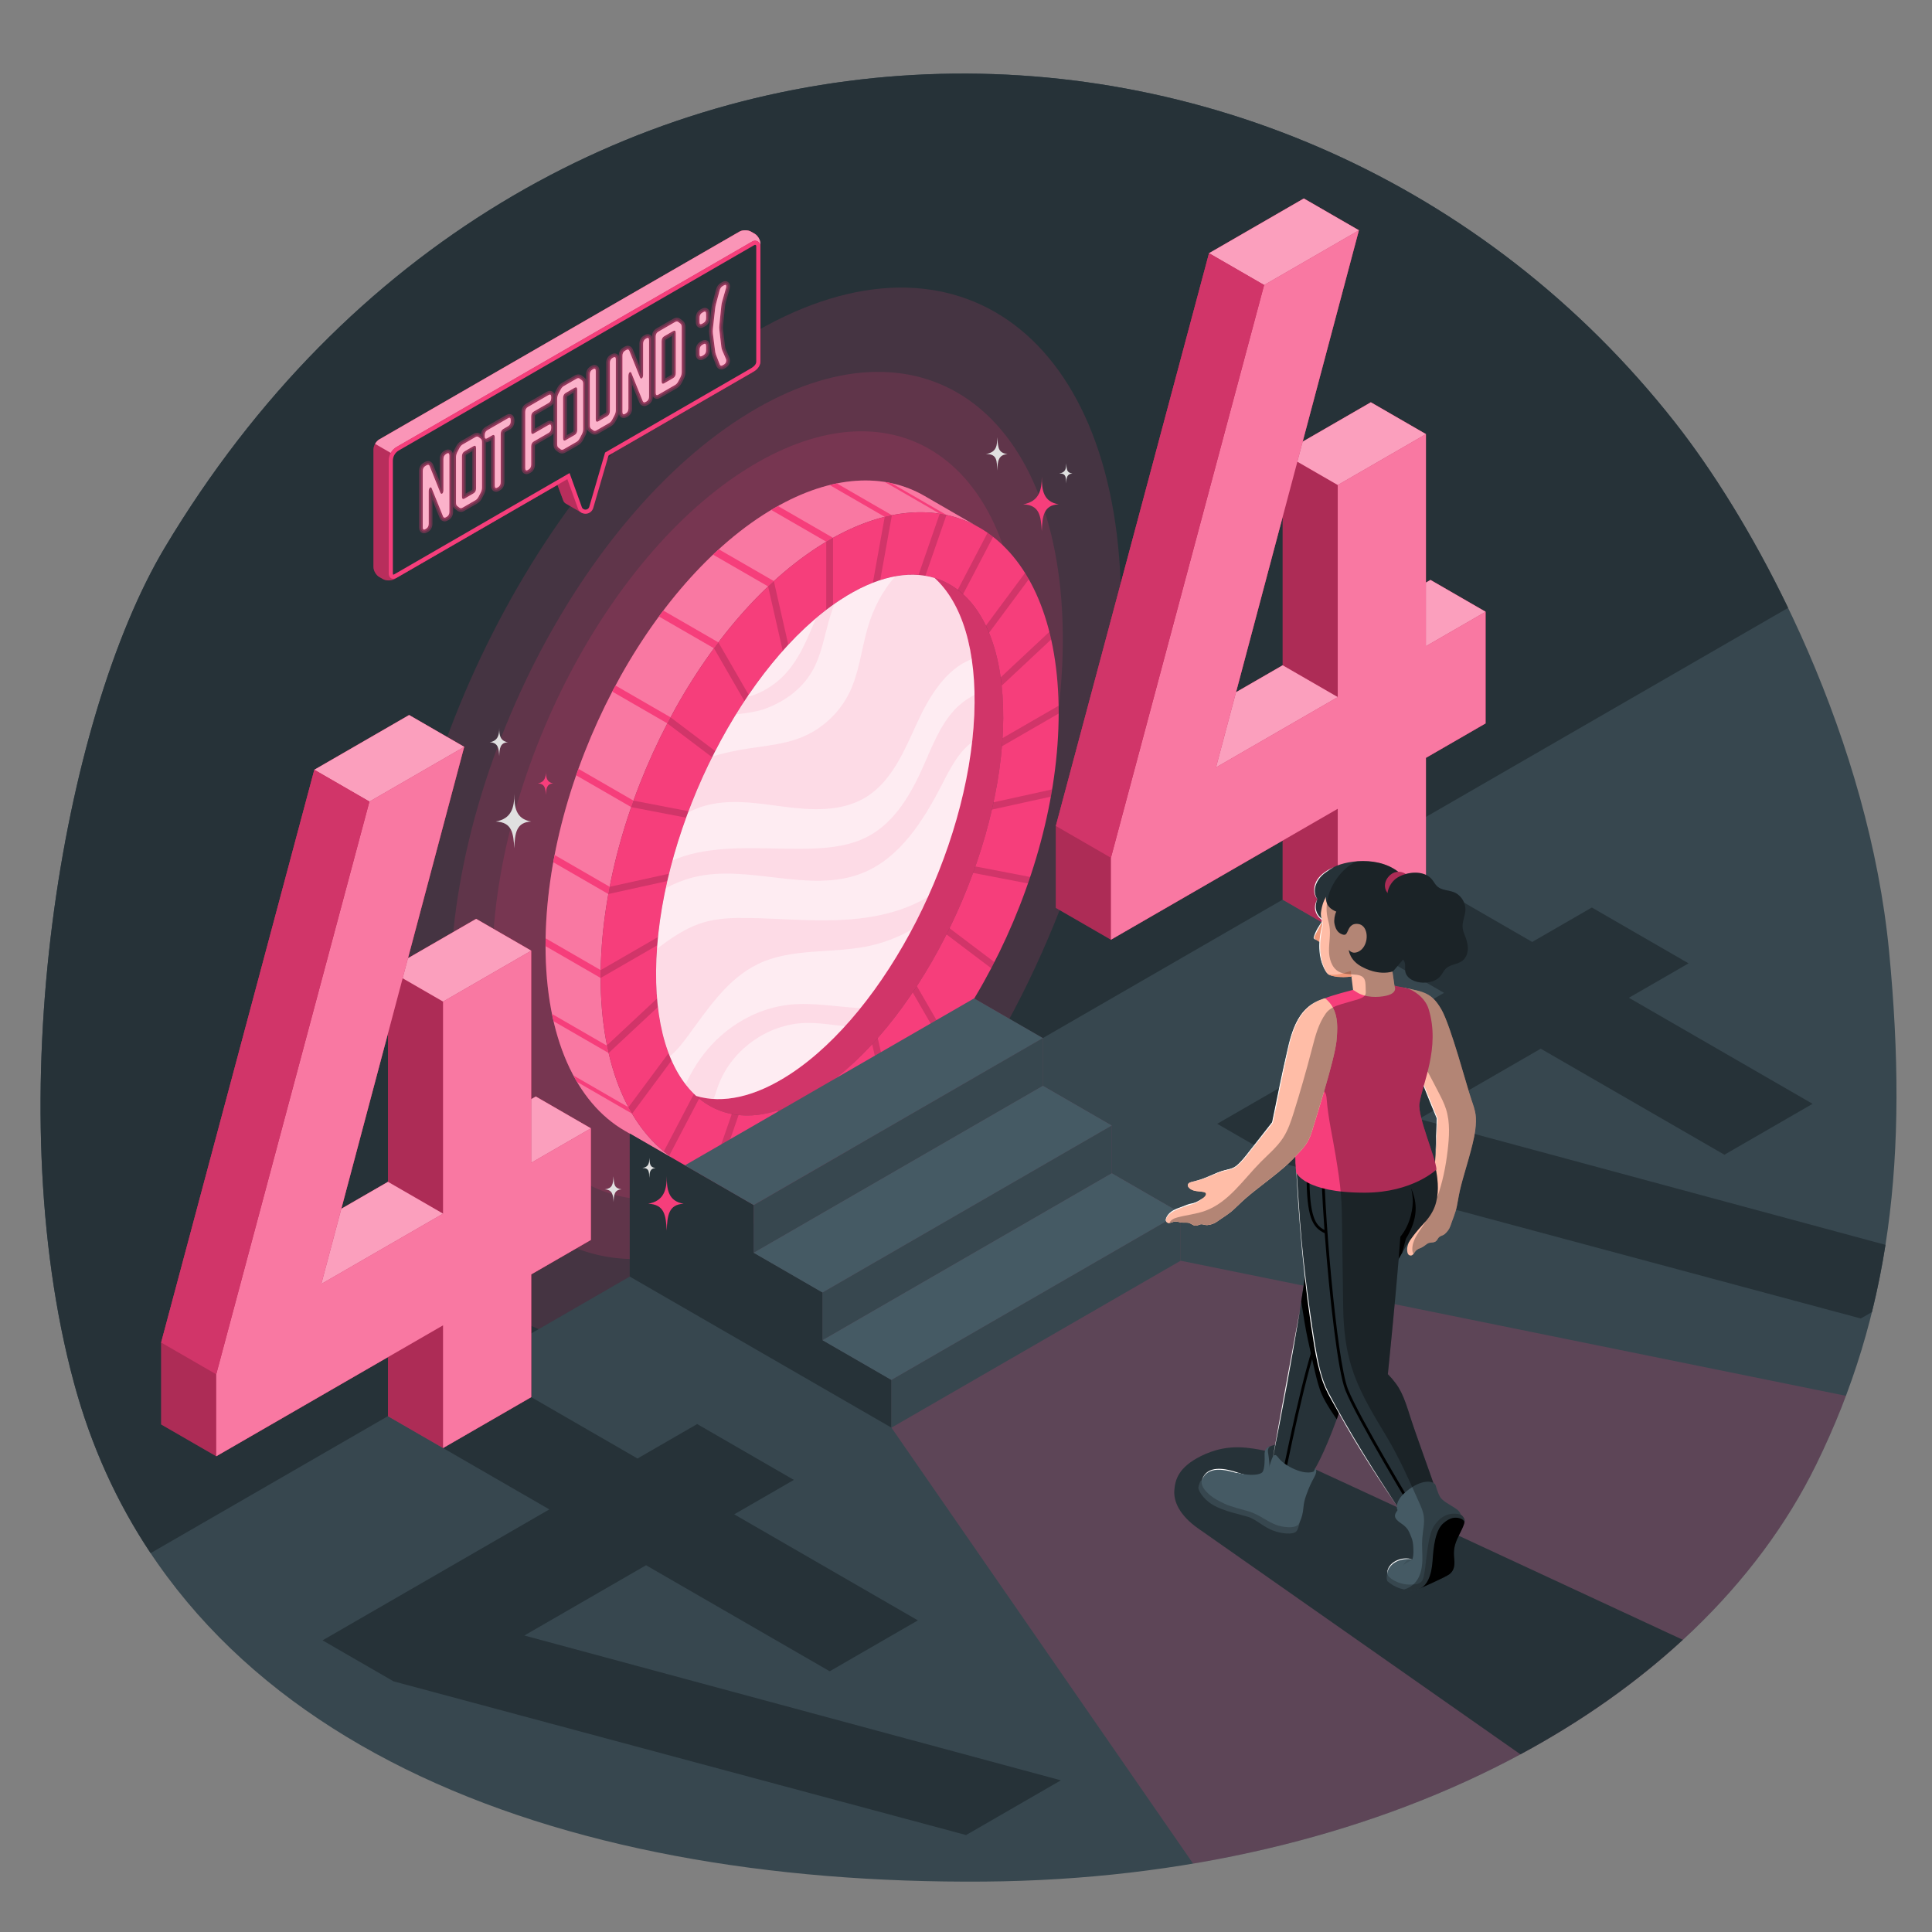 <?xml version="1.0" encoding="utf-8"?>
<!-- Generator: Adobe Illustrator 27.5.0, SVG Export Plug-In . SVG Version: 6.00 Build 0)  -->
<svg version="1.1" xmlns="http://www.w3.org/2000/svg" xmlns:xlink="http://www.w3.org/1999/xlink" x="0px" y="0px"
	 viewBox="0 0 500 500" style="enable-background:new 0 0 500 500;" xml:space="preserve">
<rect x="0" y="0" width="500" height="500" fill="#808080" stroke="none"/>
<g id="Background_00000016762405228211513170000005368817980018294924_">
	<g id="Background">
		<path style="fill:#37474F;" d="M488.891,246.174c-5.179-53.7-32.15-107.275-55.416-136.862
			C334.865-16.09,136.945-15.845,42.676,141.658c-26.59,44.426-43.275,143.194-23.528,216.247
			c25.271,93.493,124.856,129.907,235.597,129.046c103.469-0.804,184.826-45.79,215.288-107.937
			C489.095,340.126,494.071,299.874,488.891,246.174z"/>
		<path style="fill:#263238;" d="M42.676,141.658c-26.59,44.426-43.275,143.194-23.528,216.247
			c4.434,16.405,11.164,31.045,19.833,44.042c0,0,0,0.001,0.001,0.001l109.95-63.47l93.7-54.09v0l220.124-127.07
			c0-0.001-0.001-0.002-0.001-0.004c-9.165-19.032-19.544-35.621-29.279-48.001C334.865-16.09,136.945-15.845,42.676,141.658z"/>
	</g>
</g>
<g id="Portal_00000026855204474694578830000004253821980070939290_">
	<g id="Portal_00000155840245521692868560000003185948591133823111_">
		<path style="opacity:0.2;fill:#F63E7B;" d="M305.541,326.271l-0.001-12.345l-17.818-10.284l0-12.345l-17.818-10.284l0-12.345
			l-17.818-10.284l-76.975,42.001l19.957,11.49l0.004,12.342l17.814,10.287l0.004,12.342l17.814,10.287v12.345l78.065,112.816
			c77.319-13.065,136.334-52.423,161.262-103.28c2.882-5.879,5.436-11.791,7.688-17.774c0,0,0-0.001,0-0.001L305.541,326.271z"/>
		<g>
			<path style="opacity:0.15;fill:#F63E7B;" d="M195.781,85.703c-52.1,29.984-94.34,110.393-94.34,179.615
				c0,41.135,14.917,69.062,37.955,78.663l9.535-5.504l93.7-54.09v0l9.769-5.639c22.906-36.048,37.721-80.974,37.721-121.972
				C290.122,87.554,247.895,55.732,195.781,85.703z"/>
			<path style="opacity:0.15;fill:#F63E7B;" d="M195.781,105.719c-43.78,25.196-79.276,92.765-79.276,150.933
				s35.496,84.908,79.276,59.723c43.792-25.185,79.275-92.765,79.275-150.933S239.573,80.534,195.781,105.719z"/>
			<path style="opacity:0.15;fill:#F63E7B;" d="M195.781,119.826c-37.781,21.822-68.412,80.341-68.412,130.718
				c0,50.378,30.632,73.536,68.412,51.724c37.791-21.812,68.412-80.341,68.412-130.718
				C264.193,121.172,233.572,98.014,195.781,119.826z"/>
		</g>
		<g>
			<g>
				<path style="fill:#F63E7B;" d="M155.443,252.933c0-43.645,26.538-94.344,59.27-113.25c14.423-8.326,27.635-9.089,37.908-3.614
					c-3.228-1.869-11.168-6.457-13.309-7.694c-10.405-6.044-23.985-5.501-38.846,3.079c-32.741,18.906-59.279,69.605-59.279,113.25
					c0,23.889,7.957,40.706,20.52,47.944c2.15,1.237,10.142,5.86,13.405,7.738C163.031,292.876,155.443,276.277,155.443,252.933z"/>
				<path style="opacity:0.3;fill:#FFFFFF;" d="M155.443,252.933c0-43.645,26.538-94.344,59.27-113.25
					c14.423-8.326,27.635-9.089,37.908-3.614c-3.228-1.869-11.168-6.457-13.309-7.694c-10.405-6.044-23.985-5.501-38.846,3.079
					c-32.741,18.906-59.279,69.605-59.279,113.25c0,23.889,7.957,40.706,20.52,47.944c2.15,1.237,10.142,5.86,13.405,7.738
					C163.031,292.876,155.443,276.277,155.443,252.933z"/>
			</g>
			<path style="fill:#F63E7B;" d="M237.97,148.833c5.167,6.896,7.939,17.879,7.325,32.153c-1.491,35.03-22.783,76.64-47.549,92.932
				c-7.519,4.948-14.502,6.992-20.529,6.457c7.527,10.027,20.125,11.422,34.785,1.772c24.766-16.291,46.058-57.901,47.549-92.932
				C260.595,164.835,251.778,150.061,237.97,148.833z"/>
			<path style="opacity:0.15;" d="M237.97,148.833c5.167,6.896,7.939,17.879,7.325,32.153c-1.491,35.03-22.783,76.64-47.549,92.932
				c-7.519,4.948-14.502,6.992-20.529,6.457c7.527,10.027,20.125,11.422,34.785,1.772c24.766-16.291,46.058-57.901,47.549-92.932
				C260.595,164.835,251.778,150.061,237.97,148.833z"/>
			<g>
				<path style="fill:#F63E7B;" d="M170.537,159.553l14.253,8.229c0.378-0.514,0.757-1.027,1.141-1.533l-14.253-8.229
					C171.294,158.526,170.915,159.039,170.537,159.553z"/>
				<path style="fill:#F63E7B;" d="M163.952,207.207l-14.255-8.23c-0.201,0.558-0.386,1.12-0.58,1.68l14.255,8.23
					C163.566,208.327,163.752,207.765,163.952,207.207z"/>
				<path style="fill:#F63E7B;" d="M228.995,124.739l14.263,8.235c0.583,0.091,1.161,0.195,1.732,0.319l-14.26-8.233
					C230.158,124.936,229.579,124.831,228.995,124.739z"/>
				<path style="fill:#F63E7B;" d="M157.446,231.379c0.112-0.624,0.234-1.248,0.355-1.872l-14.256-8.231
					c-0.121,0.624-0.243,1.248-0.355,1.872L157.446,231.379z"/>
				<path style="fill:#F63E7B;" d="M184.549,143.548l14.252,8.228c0.492-0.466,0.982-0.934,1.479-1.387l-14.251-8.228
					C185.531,142.614,185.041,143.082,184.549,143.548z"/>
				<path style="fill:#F63E7B;" d="M157.516,272.523c-0.128-0.553-0.251-1.111-0.368-1.677l-0.11-0.247l-14.181-8.188
					c0.129,0.636,0.265,1.264,0.409,1.884L157.516,272.523z"/>
				<path style="fill:#F63E7B;" d="M216.574,125.11c-0.607,0.122-1.223,0.277-1.838,0.429l14.252,8.228
					c0.62-0.153,1.238-0.299,1.85-0.422L216.574,125.11z"/>
				<path style="fill:#F63E7B;" d="M215.599,139.197l-14.25-8.227c-0.295,0.165-0.588,0.312-0.884,0.483
					c-0.289,0.167-0.573,0.355-0.861,0.526l14.25,8.227c0.287-0.171,0.57-0.358,0.858-0.525
					C215.01,139.511,215.303,139.362,215.599,139.197z"/>
				<path style="fill:#F63E7B;" d="M158.456,178.982l14.255,8.23c0.275-0.527,0.561-1.044,0.841-1.566l-14.255-8.23
					C159.017,177.939,158.731,178.456,158.456,178.982z"/>
				<path style="fill:#F63E7B;" d="M163.573,288.215c-0.319-0.54-0.627-1.097-0.93-1.662L148.4,278.33
					c0.305,0.569,0.619,1.125,0.941,1.669L163.573,288.215z"/>
				<path style="fill:#F63E7B;" d="M141.188,244.864l14.256,8.231c0-0.055-0.002-0.108-0.002-0.162c0-0.617,0.024-1.239,0.035-1.858
					l-14.256-8.231c-0.011,0.62-0.035,1.243-0.035,1.86C141.186,244.758,141.188,244.81,141.188,244.864z"/>
			</g>
		</g>
		<g>
			<path style="fill:#F63E7B;" d="M214.713,139.681c-32.732,18.906-59.27,69.605-59.27,113.25s26.538,63.709,59.27,44.812
				c32.74-18.897,59.27-69.605,59.27-113.25S247.453,120.784,214.713,139.681z M259.551,189.213
				c-1.491,35.03-22.783,76.64-47.549,92.932c-24.757,16.291-43.619,1.097-42.128-33.934c1.5-35.03,22.792-76.641,47.549-92.932
				C242.189,138.988,261.051,154.183,259.551,189.213z"/>
			<g style="opacity:0.15;">
				<path d="M202.579,168.455c0.477-0.537,0.954-1.077,1.437-1.598l-3.745-16.472c-0.498,0.454-0.992,0.913-1.485,1.381
					L202.579,168.455z"/>
				<path d="M213.836,140.197l-0.001,17.658c0.583-0.447,1.167-0.885,1.755-1.304l-0.003-17.365
					c-0.292,0.163-0.581,0.327-0.874,0.496C214.418,139.853,214.129,140.022,213.836,140.197z"/>
				<path d="M225.891,150.835c0.641-0.25,1.276-0.474,1.905-0.678l3.029-16.819c-0.615,0.124-1.236,0.26-1.859,0.415
					L225.891,150.835z"/>
				<path d="M177.574,211.615c0.203-0.558,0.412-1.113,0.622-1.668l-14.245-2.743c-0.2,0.557-0.398,1.117-0.591,1.676
					L177.574,211.615z"/>
				<path d="M184.302,195.978c0.266-0.532,0.53-1.066,0.802-1.594l-11.565-8.743c-0.28,0.522-0.556,1.045-0.831,1.571
					L184.302,195.978z"/>
				<path d="M271.572,163.526l-12.616,11.791c0.099,0.706,0.193,1.417,0.271,2.148l12.814-11.976
					C271.893,164.825,271.736,164.172,271.572,163.526z"/>
				<path d="M170.297,242.498l-14.839,8.566c-0.011,0.626-0.016,1.245-0.016,1.868c0,0.056,0.001,0.111,0.001,0.167l14.653-8.46
					C170.154,243.928,170.225,243.213,170.297,242.498z"/>
				<path d="M172.701,228.012c0.145-0.633,0.307-1.266,0.462-1.898l-15.376,3.383c-0.121,0.625-0.238,1.251-0.35,1.875
					L172.701,228.012z"/>
				<path d="M237.701,148.824c0.604,0.046,1.198,0.119,1.783,0.216l5.464-15.77c-0.576-0.124-1.158-0.234-1.746-0.325
					L237.701,148.824z"/>
				<path d="M255.135,161.941c0.286,0.594,0.557,1.209,0.818,1.841l10.298-13.873c-0.316-0.557-0.64-1.101-0.972-1.633
					L255.135,161.941z"/>
				<path d="M247.856,152.65c0.473,0.358,0.933,0.74,1.38,1.146l7.775-14.856c-0.469-0.366-0.943-0.722-1.427-1.057L247.856,152.65z
					"/>
				<path d="M192.668,181.442c0.361-0.546,0.717-1.096,1.084-1.633l-7.831-13.564c-0.384,0.506-0.764,1.016-1.143,1.531
					L192.668,181.442z"/>
				<path d="M227.154,268.635c-0.476,0.541-0.954,1.076-1.436,1.6l3.755,16.519c0.498-0.458,0.987-0.939,1.48-1.41L227.154,268.635z
					"/>
				<path d="M245.738,240.223c-0.261,0.536-0.527,1.069-0.794,1.6l11.584,8.758c0.276-0.525,0.539-1.059,0.81-1.588L245.738,240.223
					z"/>
				<path d="M237.282,255.204c-0.358,0.55-0.72,1.092-1.084,1.633l7.853,13.602c0.381-0.51,0.765-1.016,1.141-1.534L237.282,255.204
					z"/>
				<path d="M252.418,224.23c-0.196,0.559-0.39,1.117-0.593,1.674l14.198,2.732c0.194-0.559,0.391-1.116,0.579-1.676L252.418,224.23
					z"/>
				<path d="M257.111,207.638c-0.135,0.629-0.264,1.257-0.409,1.886l15.255-3.357c0.112-0.623,0.218-1.245,0.321-1.867
					L257.111,207.638z"/>
				<path d="M273.965,182.645l-14.522,8.384c-0.043,0.702-0.089,1.404-0.147,2.111l14.684-8.478c0-0.056,0.003-0.112,0.003-0.168
					C273.982,183.873,273.976,183.257,273.965,182.645z"/>
				<path d="M215.59,297.209v-17.636c-0.583,0.447-1.167,0.885-1.755,1.304v17.36c0.292-0.163,0.584-0.322,0.878-0.492
					C215.007,297.575,215.296,297.384,215.59,297.209z"/>
				<path d="M173.81,274.44c-0.271-0.615-0.532-1.244-0.777-1.896l-10.395,14.003c0.305,0.57,0.619,1.13,0.941,1.676L173.81,274.44z
					"/>
				<path d="M180.94,284.289c-0.462-0.379-0.912-0.781-1.348-1.207l-7.803,14.91c0.461,0.379,0.933,0.739,1.41,1.088L180.94,284.289
					z"/>
				<path d="M203.204,286.728c-0.64,0.243-1.272,0.455-1.9,0.652l-3.02,16.77c0.615-0.119,1.233-0.253,1.856-0.403L203.204,286.728z
					"/>
				<path d="M191.151,288.564c-0.598-0.063-1.186-0.153-1.765-0.267l-5.452,15.737c0.572,0.134,1.152,0.247,1.737,0.349
					L191.151,288.564z"/>
				<path d="M170.269,260.606c-0.084-0.72-0.149-1.46-0.21-2.204l-12.975,12.127c0.136,0.675,0.278,1.336,0.43,1.993
					L170.269,260.606z"/>
			</g>
		</g>
		<g>
			<polygon style="fill:#263238;" points="230.705,369.478 162.972,330.372 162.972,293.343 177.227,301.573 195.069,311.875 
				195.069,324.22 212.887,334.504 212.887,346.849 230.705,357.133 			"/>
			<g>
				<polygon style="fill:#455A64;" points="177.255,301.588 252.086,258.385 269.904,268.669 195.069,311.875 				"/>
				<polygon style="fill:#37474F;" points="195.069,311.875 195.069,324.22 269.905,281.013 269.904,268.669 				"/>
			</g>
			<g>
				<polygon style="fill:#455A64;" points="195.073,324.217 269.904,281.014 287.722,291.298 212.887,334.504 				"/>
				<polygon style="fill:#37474F;" points="212.887,334.504 212.887,346.849 287.723,303.642 287.722,291.298 				"/>
			</g>
			<g>
				<polygon style="fill:#455A64;" points="212.891,346.846 287.723,303.643 305.541,313.927 230.705,357.133 				"/>
				<polygon style="fill:#37474F;" points="230.705,357.133 230.705,369.478 305.541,326.271 305.541,313.927 				"/>
			</g>
		</g>
		<g>
			<path style="fill:#F63E7B;" d="M252.138,184.984c-1.491,35.03-22.783,76.64-47.549,92.932
				c-9.203,6.053-17.581,7.764-24.415,5.711c-7.053-6.387-11.019-18.625-10.299-35.416c1.5-35.03,22.792-76.641,47.549-92.932
				c9.212-6.062,17.607-7.764,24.442-5.702C248.901,155.972,252.857,168.202,252.138,184.984z"/>
			<path style="opacity:0.9;fill:#FFFFFF;" d="M252.138,184.984c-1.491,35.03-22.783,76.64-47.549,92.932
				c-9.203,6.053-17.581,7.764-24.415,5.711c-7.053-6.387-11.019-18.625-10.299-35.416c1.5-35.03,22.792-76.641,47.549-92.932
				c9.212-6.062,17.607-7.764,24.442-5.702C248.901,155.972,252.857,168.202,252.138,184.984z"/>
			<path style="opacity:0.1;fill:#F63E7B;" d="M204.479,259.996c-7.665,0.769-14.885,4.641-20.163,10.253
				c-2.862,3.044-5.145,6.584-6.881,10.387c0.853,1.103,1.762,2.109,2.738,2.992c1.438,0.432,2.948,0.687,4.516,0.78
				c0.401-0.995,0.7-2.047,1.052-3.061c3.281-9.43,12.759-16.351,22.74-16.607c3.424-0.088,6.827,0.535,10.241,0.798
				c1.348-1.483,2.672-3.029,3.969-4.638C216.682,260.599,210.451,259.396,204.479,259.996z M203.011,208.794
				c7.037,0.907,14.639,1.3,20.762-2.286c6.926-4.057,10.214-12.106,13.561-19.401c3.103-6.762,7.359-13.911,14.149-16.536
				c-1.412-9.469-4.789-16.605-9.617-20.993c-3.083-0.93-6.485-1.086-10.134-0.43c-3.398,3.755-5.81,8.544-7.217,13.447
				c-1.605,5.592-2.165,11.541-4.738,16.76c-2.562,5.196-7.101,9.387-12.485,11.527c-4.277,1.699-8.933,2.113-13.482,2.807
				c-3.143,0.479-6.317,1.139-9.392,2.06c-2.354,4.692-4.482,9.554-6.339,14.509c1.233-0.619,2.503-1.161,3.827-1.57
				C188.683,206.592,195.973,207.887,203.011,208.794z M210.165,173.758c2.245-3.87,3.038-8.38,4.23-12.693
				c0.443-1.601,0.961-3.179,1.521-4.742c-1.602,1.127-3.187,2.355-4.753,3.682c-2.267,5.486-4.46,11.015-8.638,15.135
				c-2.111,2.082-4.672,3.701-7.448,4.739c-0.438,0.164-1.001,0.278-1.621,0.373c-1.014,1.499-2.003,3.033-2.969,4.598
				c2.775-0.204,5.952-0.898,6.685-1.137C202.478,181.985,207.366,178.584,210.165,173.758z M252.2,179.829
				c-2.108,1.102-3.994,2.579-5.245,3.952c-3.711,4.075-5.719,9.367-7.947,14.407c-3.175,7.183-7.326,14.49-14.242,18.209
				c-4.594,2.471-9.949,3.088-15.163,3.231c-9.853,0.271-19.853-0.975-29.487,1.111c-2.048,0.443-4.09,1.1-6.06,1.933
				c-0.652,2.383-1.235,4.769-1.745,7.151c2.249-1.172,4.592-2.129,7.067-2.756c14.228-3.603,29.964,4.298,43.633-1.051
				c9.975-3.904,16.091-13.839,20.975-23.372c1.994-3.892,4.146-8.058,7.59-10.583c0.27-2.382,0.463-4.745,0.563-7.077
				C252.214,183.211,252.227,181.5,252.2,179.829z M216.695,238.12c-7.693,0.28-15.385-0.436-23.083-0.553
				c-3.944-0.06-7.952,0.047-11.724,1.203c-3.369,1.032-6.437,2.868-9.32,4.894c-0.872,0.613-1.712,1.255-2.537,1.909
				c-0.062,0.882-0.121,1.763-0.158,2.638c-0.435,10.148,0.851,18.62,3.486,25.155c1.742-1.414,3.159-3.225,4.501-5.039
				c5.285-7.148,10.385-15.058,18.407-18.888c8.611-4.112,18.761-2.643,28.118-4.515c4.069-0.814,7.989-2.303,11.598-4.347
				c1.473-2.766,2.874-5.595,4.181-8.482c-0.4,0.244-0.805,0.479-1.214,0.704C232.204,236.506,224.388,237.84,216.695,238.12z"/>
		</g>
	</g>
</g>
<g id="Sparkles_00000161631691320181145810000004106055268122971800_">
	<g id="Sparkles">
		<path style="fill:#F63E7B;" d="M269.613,123.374c0,3.397-0.648,6.413-4.803,7.143c4.26,0.18,4.561,3.029,4.803,6.945
			c0.132-3.917,0.502-6.76,4.369-6.945C269.983,129.856,269.613,126.771,269.613,123.374z"/>
		<path style="fill:#F63E7B;" d="M172.554,304.383c0,3.397-0.648,6.413-4.804,7.143c4.26,0.18,4.561,3.029,4.804,6.945
			c0.132-3.917,0.502-6.76,4.369-6.945C172.924,310.864,172.554,307.78,172.554,304.383z"/>
		<path style="fill:#F63E7B;" d="M141.281,199.621c0,1.484-0.283,2.803-2.099,3.122c1.861,0.079,1.993,1.323,2.099,3.035
			c0.058-1.712,0.219-2.954,1.909-3.035C141.443,202.453,141.281,201.105,141.281,199.621z"/>
		<path style="fill:#E0E0E0;" d="M133.101,205.468c0,3.397-0.648,6.413-4.804,7.143c4.26,0.18,4.561,3.029,4.804,6.945
			c0.132-3.917,0.502-6.76,4.369-6.945C133.47,211.949,133.101,208.865,133.101,205.468z"/>
		<path style="fill:#E0E0E0;" d="M129.202,188.431c0,1.744-0.333,3.293-2.466,3.668c2.187,0.092,2.342,1.555,2.466,3.566
			c0.068-2.011,0.258-3.471,2.243-3.566C129.392,191.759,129.202,190.175,129.202,188.431z"/>
		<path style="fill:#E0E0E0;" d="M258.059,113.149c0.021,1.989-0.05,3.904-2.923,4.351c3.036-0.041,2.806,1.873,2.955,4.269
			c0.081-2.397,0.292-4.116,2.658-4.229C258.301,117.135,258.365,116,258.059,113.149z"/>
		<path style="fill:#E0E0E0;" d="M283.016,205.697c-0.205,3.752-0.505,5.377-3.898,5.828c3.457,0.188,3.742,2.471,3.94,5.667
			c0.108-3.196,0.389-5.516,3.544-5.667C283.339,210.985,283.26,209.499,283.016,205.697z"/>
		<path style="fill:#E0E0E0;" d="M158.773,304.413c-0.119,2.184-0.294,3.13-2.27,3.393c2.013,0.109,2.178,1.438,2.294,3.299
			c0.063-1.861,0.226-3.211,2.063-3.299C158.961,307.491,158.915,306.626,158.773,304.413z"/>
		<path style="fill:#E0E0E0;" d="M275.917,119.892c0.013,1.204-0.03,2.363-1.77,2.633c1.837-0.025,1.699,1.134,1.788,2.584
			c0.049-1.451,0.177-2.492,1.609-2.56C276.064,122.304,276.103,121.618,275.917,119.892z"/>
		<path style="fill:#E0E0E0;" d="M279.686,216.599c0.013,1.204-0.03,2.363-1.77,2.633c1.838-0.025,1.699,1.134,1.789,2.584
			c0.049-1.451,0.176-2.492,1.609-2.56C279.832,219.011,279.871,218.324,279.686,216.599z"/>
		<path style="fill:#E0E0E0;" d="M168.024,299.636c0.013,1.204-0.03,2.363-1.77,2.633c1.837-0.025,1.699,1.134,1.788,2.584
			c0.049-1.451,0.176-2.492,1.609-2.56C168.17,302.048,168.21,301.362,168.024,299.636z"/>
	</g>
</g>
<g id="Number_2">
	<polygon id="Shadow_00000160173221323358843700000003889731603758823313_" style="fill:#263238;" points="205.451,382.997 
		180.423,368.547 164.987,377.459 137.48,361.578 114.663,374.752 142.169,390.633 83.472,424.522 101.843,435.128 250.027,474.908 
		274.557,460.746 135.7,423.268 167.197,405.083 214.73,432.526 237.547,419.352 190.015,391.909 	"/>
	<g id="_x34__00000037656730630470431360000009267136762136121276_">
		<g>
			<path style="fill:#F63E7B;" d="M138.66,283.774l-1.182,0.682v-38.427l-14.254-8.229l-17.64,10.185l14.551-54.704l-14.254-8.229
				l-24.529,14.162L41.709,347.435v21.212l14.254,8.229l44.443-25.659v15.303l14.254,8.229l22.818-13.174v-31.762l15.436-8.912
				v-28.9L138.66,283.774z M100.407,305.859l-12.071,6.969l12.071-45.38V305.859z"/>
			<path style="opacity:0.3;" d="M138.66,283.774l-1.182,0.682v-38.427l-14.254-8.229l-17.64,10.185l14.551-54.704l-14.254-8.229
				l-24.529,14.162L41.709,347.435v21.212l14.254,8.229l44.443-25.659v15.303l14.254,8.229l22.818-13.174v-31.762l15.436-8.912
				v-28.9L138.66,283.774z M100.407,305.859l-12.071,6.969l12.071-45.38V305.859z"/>
			<polygon style="fill:#F63E7B;" points="137.478,300.915 137.478,246.029 114.661,259.203 114.661,314.089 83.163,332.273 
				120.134,193.281 95.605,207.443 55.964,355.664 55.964,376.877 114.661,342.988 114.661,374.75 137.478,361.577 137.478,329.814 
				152.914,320.902 152.914,292.003 			"/>
			<polygon style="opacity:0.3;fill:#FFFFFF;" points="137.478,300.915 137.478,246.029 114.661,259.203 114.661,314.089 
				83.163,332.273 120.134,193.281 95.605,207.443 55.964,355.664 55.964,376.877 114.661,342.988 114.661,374.75 137.478,361.577 
				137.478,329.814 152.914,320.902 152.914,292.003 			"/>
			<polygon style="fill:#F63E7B;" points="120.134,193.281 105.88,185.051 81.351,199.213 95.605,207.443 			"/>
			<polygon style="opacity:0.5;fill:#FFFFFF;" points="120.134,193.281 105.88,185.051 81.351,199.213 95.605,207.443 			"/>
			<polygon style="fill:#F63E7B;" points="123.224,237.8 137.478,246.029 114.661,259.203 104.205,253.167 105.584,247.984 			"/>
			<polygon style="opacity:0.5;fill:#FFFFFF;" points="123.224,237.8 137.478,246.029 114.661,259.203 104.205,253.167 
				105.584,247.984 			"/>
			<polygon style="fill:#F63E7B;" points="114.661,314.089 100.407,305.859 88.336,312.828 83.163,332.273 			"/>
			<polygon style="opacity:0.5;fill:#FFFFFF;" points="114.661,314.089 100.407,305.859 88.336,312.828 83.163,332.273 			"/>
			<polygon style="fill:#F63E7B;" points="152.914,292.003 138.66,283.774 137.478,284.456 137.478,300.915 			"/>
			<polyline style="opacity:0.5;fill:#FFFFFF;" points="137.478,300.915 152.914,292.003 138.66,283.774 137.478,284.456 
				137.478,300.915 			"/>
		</g>
		<polygon style="fill:#F63E7B;" points="55.964,355.664 41.709,347.435 81.351,199.213 95.605,207.443 		"/>
		<polygon style="opacity:0.15;" points="55.964,355.664 41.709,347.435 81.351,199.213 95.605,207.443 		"/>
	</g>
</g>
<g id="Number_1_00000135679074354240855910000004129052739325724048_">
	<path id="Shadow_00000044140171533648521590000014778082226169815434_" style="fill:#263238;" d="M367.246,289.584l31.497-18.185
		l47.533,27.443l22.817-13.174l-47.533-27.443l15.436-8.912l-25.028-14.45l-15.436,8.912l-27.507-15.881l-22.818,13.174
		l27.507,15.881l-58.697,33.889l18.37,10.606l148.185,39.78l2.878-1.662c1.408-5.687,2.581-11.473,3.509-17.397L367.246,289.584z"/>
	<g id="_x34__00000126324285101363852590000000744743773886877358_">
		<g>
			<path style="fill:#F63E7B;" d="M370.207,150.09l-1.182,0.682v-38.427l-14.254-8.229l-17.64,10.185l14.551-54.704l-14.254-8.229
				L312.898,65.53l-39.642,148.222v21.212l14.254,8.229l44.443-25.659v15.303l14.254,8.229l22.818-13.174v-31.762l15.436-8.912
				v-28.9L370.207,150.09z M331.954,172.176l-12.071,6.969l12.071-45.381V172.176z"/>
			<path style="opacity:0.3;" d="M370.207,150.09l-1.182,0.682v-38.427l-14.254-8.229l-17.64,10.185l14.551-54.704l-14.254-8.229
				L312.898,65.53l-39.642,148.222v21.212l14.254,8.229l44.443-25.659v15.303l14.254,8.229l22.818-13.174v-31.762l15.436-8.912
				v-28.9L370.207,150.09z M331.954,172.176l-12.071,6.969l12.071-45.381V172.176z"/>
			<polygon style="fill:#F63E7B;" points="369.025,167.231 369.025,112.345 346.208,125.519 346.208,180.405 314.711,198.59 
				351.682,59.597 327.152,73.759 287.511,221.981 287.511,243.193 346.208,209.305 346.208,241.067 369.025,227.893 
				369.025,196.131 384.461,187.219 384.461,158.319 			"/>
			<polygon style="opacity:0.3;fill:#FFFFFF;" points="369.025,167.231 369.025,112.345 346.208,125.519 346.208,180.405 
				314.711,198.59 351.682,59.597 327.152,73.759 287.511,221.981 287.511,243.193 346.208,209.305 346.208,241.067 
				369.025,227.893 369.025,196.131 384.461,187.219 384.461,158.319 			"/>
			<polygon style="fill:#F63E7B;" points="351.682,59.597 337.427,51.368 312.898,65.53 327.152,73.759 			"/>
			<polygon style="opacity:0.5;fill:#FFFFFF;" points="351.682,59.597 337.427,51.368 312.898,65.53 327.152,73.759 			"/>
			<polygon style="fill:#F63E7B;" points="354.771,104.116 369.025,112.345 346.208,125.519 335.752,119.483 337.131,114.301 			"/>
			<polygon style="opacity:0.5;fill:#FFFFFF;" points="354.771,104.116 369.025,112.345 346.208,125.519 335.752,119.483 
				337.131,114.301 			"/>
			<polygon style="fill:#F63E7B;" points="346.208,180.405 331.954,172.176 319.883,179.145 314.711,198.59 			"/>
			<polygon style="opacity:0.5;fill:#FFFFFF;" points="346.208,180.405 331.954,172.176 319.883,179.145 314.711,198.59 			"/>
			<polygon style="fill:#F63E7B;" points="384.461,158.319 370.207,150.09 369.025,150.773 369.025,167.231 			"/>
			<polyline style="opacity:0.5;fill:#FFFFFF;" points="369.025,167.231 384.461,158.319 370.207,150.09 369.025,150.773 
				369.025,167.231 			"/>
		</g>
		<polygon style="fill:#F63E7B;" points="287.511,221.981 273.257,213.752 312.898,65.53 327.152,73.759 		"/>
		<polygon style="opacity:0.15;" points="287.511,221.981 273.257,213.752 312.898,65.53 327.152,73.759 		"/>
	</g>
</g>
<g id="Speech_Bubble">
	<g id="Speech_Bubble_00000029750407760576005970000012978528640348479922_">
		<g id="Speech_Bubble_00000145750569446551329510000008598601109193316738_">
			<g>
				<path style="fill:#F63E7B;" d="M153.367,113.458c0.585-2.738-10.586,3.711-11.171,6.45l3.6,9.689
					c0.138,0.316,0.352,0.55,0.603,0.705c0.791,0.487,3.701,2.128,3.954,2.283c0.797,0.488,1.969,0.182,2.301-0.855l4.663-15.991
					C157.606,114.387,153.367,113.458,153.367,113.458z"/>
				<path style="opacity:0.25;" d="M153.367,113.458c0.585-2.738-10.586,3.711-11.171,6.45l3.6,9.689
					c0.138,0.316,0.352,0.55,0.603,0.705c0.791,0.487,3.701,2.128,3.954,2.283c0.797,0.488,1.969,0.182,2.301-0.855l4.663-15.991
					C157.606,114.387,153.367,113.458,153.367,113.458z"/>
			</g>
			<path style="fill:#F63E7B;" d="M191.352,59.956l-93.197,53.769c-0.828,0.478-1.5,1.64-1.5,2.596v30.412
				c0,0.956,0.673,2.116,1.502,2.591l0.936,0.535c0.83,0.475,2.174,0.472,3.002-0.006l93.198-53.829
				c0.828-0.478,1.499-1.641,1.499-2.597v-30.35c0-0.956-0.673-2.116-1.503-2.591l-0.936-0.535
				C193.524,59.476,192.18,59.478,191.352,59.956z"/>
			<path style="opacity:0.25;" d="M191.352,59.956l-93.197,53.769c-0.828,0.478-1.5,1.64-1.5,2.596v30.412
				c0,0.956,0.673,2.116,1.502,2.591l0.936,0.535c0.83,0.475,2.174,0.472,3.002-0.006l93.198-53.829
				c0.828-0.478,1.499-1.641,1.499-2.597v-30.35c0-0.956-0.673-2.116-1.503-2.591l-0.936-0.535
				C193.524,59.476,192.18,59.478,191.352,59.956z"/>
			<g>
				<path style="fill:#F63E7B;" d="M196.793,63.078v0.589c0-1.062-1.154-1.725-2.077-1.194l-92.058,53.182
					c-0.641,0.364-1.154,0.889-1.506,1.506c-0.012,0.017-0.017,0.029-0.023,0.046l-4.051-2.337c0.277-0.479,0.652-0.9,1.079-1.143
					l93.195-53.771c0.831-0.479,2.175-0.479,3-0.006l0.935,0.537C196.118,60.96,196.793,62.12,196.793,63.078z"/>
				<path style="opacity:0.45;fill:#FFFFFF;" d="M196.793,63.078v0.589c0-1.062-1.154-1.725-2.077-1.194l-92.058,53.182
					c-0.641,0.364-1.154,0.889-1.506,1.506c-0.012,0.017-0.017,0.029-0.023,0.046l-4.051-2.337c0.277-0.479,0.652-0.9,1.079-1.143
					l93.195-53.771c0.831-0.479,2.175-0.479,3-0.006l0.935,0.537C196.118,60.96,196.793,62.12,196.793,63.078z"/>
			</g>
			<g>
				<path style="fill:#263238;" d="M195.407,62.824c-0.146,0-0.287,0.039-0.419,0.115l-92.06,53.181
					c-1.105,0.639-1.793,1.828-1.793,3.106v29.089c0,0.283,0.059,0.94,0.608,0.94c0.19,0,0.416-0.073,0.654-0.21l44.718-25.831
					l2.986,8.28c0.574,1.315,2.471,1.219,2.908-0.147l4.043-13.873l37.399-21.59c1.245-0.716,1.801-1.44,1.801-2.349V63.668
					C196.252,63.147,195.814,62.824,195.407,62.824z"/>
				<path style="fill:#F63E7B;" d="M101.744,149.79c-0.694,0-1.143-0.579-1.143-1.475v-29.089c0-1.467,0.79-2.835,2.06-3.569
					l92.059-53.181c0.216-0.124,0.447-0.187,0.687-0.187c0.664,0,1.38,0.528,1.38,1.38v29.865c0,1.455-1.181,2.303-2.069,2.813
					l-37.212,21.482l-3.982,13.667c-0.272,0.851-1.013,1.42-1.89,1.465c-0.873,0.042-1.671-0.447-2.023-1.253l-2.782-7.71
					l-44.163,25.511C102.34,149.695,102.031,149.79,101.744,149.79z M195.407,63.36c-0.051,0-0.101,0.014-0.152,0.044l-92.058,53.18
					c-0.941,0.543-1.525,1.556-1.525,2.642v29.089c0,0.247,0.057,0.39,0.082,0.417c0.024-0.012,0.154-0.022,0.376-0.151
					l45.271-26.151l3.203,8.882c0.195,0.445,0.636,0.593,0.975,0.579c0.341-0.018,0.762-0.213,0.921-0.709l4.098-14.065l0.187-0.107
					l37.399-21.591c1.35-0.776,1.533-1.389,1.533-1.885V63.668C195.716,63.437,195.504,63.36,195.407,63.36z"/>
			</g>
		</g>
		<path style="opacity:0.3;fill:#F63E7B;" d="M109.738,138.014c-0.592,0-1.284-0.415-1.284-1.586v-14.511
			c0-0.955,0.411-1.719,1.158-2.15l0.34-0.197c0.283-0.162,0.563-0.243,0.837-0.243c0.219,0,0.961,0.071,1.311,0.979l1.703,4.25
			v-5.726c0-0.955,0.411-1.719,1.157-2.15l0.191-0.11c0.281-0.163,0.549-0.243,0.817-0.243c0.486,0,1.039,0.281,1.225,1.032
			c0.072-0.263,0.175-0.524,0.306-0.785l0.55-1.053c0.311-0.594,0.716-1.037,1.201-1.319l3.307-1.908
			c0.312-0.18,0.626-0.272,0.934-0.272c0.358,0,0.697,0.123,0.98,0.355l0.022,0.017c0.092-1.107,0.744-1.649,1.145-1.88l5.383-3.106
			c0.284-0.165,0.553-0.245,0.82-0.245c0.595,0,1.289,0.421,1.289,1.606v0.25c0,0.925-0.411,1.671-1.157,2.102l-1.227,0.708
			c-0.076,0.045-0.205,0.12-0.205,0.501v12.422c0,0.954-0.41,1.717-1.154,2.149l-0.191,0.11c-0.284,0.164-0.551,0.244-0.819,0.244
			c-0.623,0-1.288-0.422-1.288-1.607c0,0-0.001-8.921-0.002-11.703l-0.496,0.286c-0.288,0.166-0.56,0.248-0.83,0.248
			c-0.019,0-0.037,0-0.056-0.001v11.683c0,0.587-0.15,1.18-0.443,1.761l-0.55,1.054c-0.311,0.594-0.716,1.037-1.202,1.319
			l-3.288,1.897c-0.32,0.185-0.641,0.279-0.954,0.279c-0.337,0-0.659-0.11-0.931-0.316l-0.561-0.423
			c-0.178-0.136-0.375-0.343-0.518-0.654v1.369c0,0.94-0.411,1.694-1.158,2.126l-0.19,0.11c-0.284,0.164-0.56,0.246-0.842,0.246
			c-0.216,0-0.947-0.069-1.298-0.949l-1.86-4.6v6.155c0,0.938-0.41,1.693-1.155,2.126l-0.19,0.109
			C110.279,137.933,110.007,138.014,109.738,138.014z M120.714,117.621c-0.076,0.045-0.204,0.119-0.204,0.479
			c0,0,0.001,7.191,0.001,9.66l1.535-0.886c0.077-0.045,0.205-0.119,0.205-0.478c0,0-0.001-7.192-0.001-9.661L120.714,117.621z
			 M136.257,122.704c-0.592,0-1.283-0.415-1.283-1.586v-14.489c0-0.941,0.412-1.697,1.16-2.127l5.363-3.096
			c0.287-0.166,0.557-0.246,0.824-0.246c0.43,0,0.914,0.219,1.145,0.788c0.06-0.163,0.129-0.324,0.211-0.486l0.55-1.054
			c0.313-0.595,0.716-1.038,1.201-1.319l3.307-1.907c0.309-0.18,0.625-0.272,0.935-0.272c0.357,0,0.695,0.123,0.979,0.353
			l0.516,0.391c0.178,0.136,0.376,0.343,0.518,0.653v-1.371c0-0.94,0.411-1.694,1.158-2.126l0.191-0.11
			c0.283-0.163,0.552-0.244,0.822-0.244c0.592,0,1.284,0.415,1.284,1.586c0,0,0.001,8.94,0.002,11.727l1.535-0.886
			c0.077-0.045,0.205-0.119,0.205-0.5V93.937c0-0.939,0.411-1.694,1.157-2.126l0.192-0.111c0.281-0.163,0.55-0.243,0.821-0.243
			c0.395,0,0.834,0.185,1.083,0.655v-0.031c0-1.289,0.725-1.899,1.157-2.149l0.338-0.196c0.288-0.165,0.561-0.245,0.838-0.245
			c0.281,0,0.971,0.096,1.311,0.979l1.704,4.251v-5.727c0-0.954,0.411-1.718,1.157-2.149l0.187-0.108
			c0.284-0.165,0.553-0.245,0.82-0.245c0.397,0,0.838,0.188,1.088,0.666v-0.019c0-0.941,0.411-1.696,1.157-2.127l4.343-2.507
			c0.311-0.18,0.625-0.271,0.935-0.271c0.359,0,0.697,0.123,0.98,0.354l0.514,0.388c0.33,0.25,0.72,0.743,0.72,1.677v11.672
			c0,0.587-0.15,1.18-0.443,1.762l-0.551,1.054c-0.314,0.597-0.718,1.041-1.204,1.32l-4.341,2.506
			c-0.288,0.166-0.559,0.247-0.825,0.247c-0.395,0-0.834-0.185-1.083-0.655v0.052c0,0.941-0.411,1.696-1.157,2.127l-0.187,0.107
			c-0.285,0.166-0.562,0.248-0.845,0.248c-0.216,0-0.948-0.068-1.298-0.946l-1.861-4.602v6.154c0,0.941-0.411,1.696-1.157,2.127
			l-0.185,0.107c-0.292,0.167-0.561,0.248-0.828,0.248c-0.489,0-1.045-0.283-1.224-1.039c-0.073,0.257-0.174,0.512-0.302,0.767
			l-0.55,1.053c-0.306,0.605-0.712,1.059-1.203,1.342l-3.288,1.898c-0.312,0.181-0.626,0.272-0.934,0.272
			c-0.359,0-0.698-0.124-0.981-0.357l-0.53-0.399c-0.179-0.137-0.376-0.345-0.519-0.656c-0.003,0.583-0.152,1.17-0.443,1.747
			l-0.55,1.052c-0.31,0.593-0.714,1.037-1.202,1.32l-3.288,1.897c-0.319,0.185-0.639,0.279-0.954,0.279
			c-0.337,0-0.66-0.109-0.931-0.315l-0.562-0.426c-0.327-0.246-0.717-0.737-0.717-1.674v-2.826
			c-0.192,0.305-0.456,0.559-0.786,0.749l-3.815,2.202c-0.087,0.05-0.205,0.12-0.205,0.479v4.678c0,0.94-0.411,1.695-1.157,2.127
			l-0.189,0.108C136.796,122.623,136.526,122.704,136.257,122.704z M146.893,102.507c-0.086,0.05-0.204,0.12-0.204,0.479
			c0,0,0.001,7.191,0.001,9.661l1.535-0.886c0.076-0.045,0.204-0.119,0.204-0.478c0,0-0.001-7.192-0.001-9.661L146.893,102.507z
			 M143.235,104.371c-0.192,0.305-0.456,0.559-0.786,0.749l-3.815,2.202c-0.081,0.047-0.205,0.12-0.205,0.478
			c0,0,0,1.966,0.001,3.12l3.068-1.771c0.287-0.166,0.557-0.246,0.824-0.246c0.316,0,0.661,0.118,0.914,0.407V104.371z
			 M172.391,87.832c-0.087,0.049-0.205,0.119-0.205,0.478c0,0,0.001,7.154,0.001,9.615l1.535-0.886
			c0.076-0.044,0.205-0.119,0.205-0.478c0,0-0.001-7.154-0.001-9.615L172.391,87.832z M186.676,95.61
			c-0.29-0.001-1-0.105-1.334-1.043l-0.944-2.445c-0.117-0.283-0.208-0.664-0.275-1.152l-0.582-4.557
			c-0.03-0.376-0.041-0.582-0.041-0.669c0-0.118,0.011-0.339,0.037-0.662l0.582-5.269c0.062-0.523,0.147-0.975,0.251-1.348
			l0.95-3.56c0.218-0.778,0.63-1.345,1.228-1.69l0.342-0.198c0.29-0.168,0.561-0.25,0.827-0.25h0.064l0.151,0.017l0.172,0.047
			c0.276,0.106,0.808,0.406,0.808,1.257c0,0.238-0.034,0.483-0.103,0.728l-0.972,3.381c-0.098,0.344-0.167,0.704-0.207,1.069
			l-0.511,5.013c-0.017,0.227-0.028,0.398-0.028,0.49c0,0.091,0.011,0.246,0.03,0.467l0.509,4.378
			c0.033,0.272,0.089,0.506,0.168,0.689l0.969,2.255c0.098,0.233,0.146,0.49,0.146,0.767c0,0.358-0.09,0.706-0.268,1.032
			c-0.186,0.341-0.455,0.615-0.8,0.816l-0.346,0.199c-0.272,0.158-0.548,0.239-0.82,0.239H186.676z M181.348,93.194
			c-0.587,0-1.272-0.404-1.272-1.545v-1.022c0-1.307,0.723-1.921,1.154-2.171l0.363-0.208c0.283-0.162,0.548-0.241,0.813-0.241
			c0.626,0,1.294,0.428,1.294,1.627v1.022c0,0.91-0.411,1.649-1.157,2.08l-0.36,0.208C181.892,93.112,181.619,93.194,181.348,93.194
			z M181.348,84.859c-0.587,0-1.272-0.404-1.272-1.545v-1.022c0-1.306,0.723-1.92,1.154-2.17l0.363-0.208
			c0.28-0.162,0.546-0.241,0.813-0.241c0.626,0,1.294,0.427,1.294,1.627v1.022c0,0.912-0.412,1.651-1.159,2.081l-0.359,0.206
			C181.892,84.777,181.619,84.859,181.348,84.859z"/>
		<path style="opacity:0.3;fill:#F63E7B;" d="M109.738,137.538c-0.19,0-0.808-0.08-0.808-1.11v-14.511c0-0.997,0.5-1.495,0.92-1.738
			l0.34-0.196c0.207-0.119,0.409-0.18,0.599-0.18c0.182,0,0.633,0.066,0.867,0.674l2.615,6.526c0.006-0.056,0.008-0.116,0.008-0.179
			v-7.993c0-0.997,0.5-1.496,0.919-1.738l0.189-0.108c0.208-0.121,0.399-0.18,0.581-0.18c0.191,0,0.813,0.082,0.813,1.13v14.512
			c0,0.977-0.5,1.471-0.92,1.714l-0.189,0.108c-0.212,0.124-0.411,0.184-0.606,0.184c-0.179,0-0.623-0.063-0.856-0.649l-2.768-6.845
			c-0.007,0.061-0.01,0.127-0.01,0.196v8.38c0,0.976-0.499,1.47-0.918,1.714l-0.188,0.108
			C110.113,137.479,109.921,137.538,109.738,137.538z M119.267,131.994c-0.232,0-0.455-0.076-0.644-0.219l-0.562-0.424
			c-0.351-0.267-0.529-0.703-0.529-1.297v-11.718c0-0.512,0.132-1.033,0.391-1.547l0.548-1.047c0.269-0.512,0.611-0.891,1.018-1.127
			l3.306-1.908c0.238-0.137,0.472-0.208,0.696-0.208c0.246,0,0.481,0.086,0.678,0.247l0.53,0.402c0.351,0.265,0.53,0.701,0.53,1.295
			v11.718c0,0.512-0.132,1.033-0.392,1.547l-0.547,1.048c-0.27,0.514-0.613,0.892-1.019,1.127l-3.287,1.897
			C119.737,131.922,119.497,131.994,119.267,131.994L119.267,131.994z M120.477,117.21c-0.19,0.11-0.442,0.322-0.442,0.89
			c0,0,0.001,10.459,0.002,10.484l2.247-1.298c0.191-0.11,0.443-0.322,0.443-0.889c0,0-0.001-10.461-0.002-10.485L120.477,117.21z
			 M128.377,126.778c-0.244,0-0.812-0.11-0.812-1.131c0,0-0.001-12.497-0.003-12.527l-1.209,0.697
			c-0.215,0.125-0.408,0.185-0.592,0.185c-0.188,0-0.802-0.079-0.802-1.089v-0.25c0-0.996,0.499-1.494,0.918-1.736l5.383-3.107
			c0.21-0.122,0.401-0.181,0.582-0.181c0.191,0,0.813,0.082,0.813,1.13v0.25c0,0.758-0.318,1.343-0.919,1.691l-1.227,0.708
			c-0.191,0.111-0.443,0.324-0.443,0.913v12.422c0,0.996-0.499,1.495-0.917,1.737l-0.19,0.109
			C128.749,126.719,128.558,126.778,128.377,126.778L128.377,126.778z M136.257,122.228c-0.19,0-0.808-0.08-0.808-1.11v-14.489
			c0-0.98,0.501-1.473,0.921-1.715l5.364-3.097c0.213-0.123,0.404-0.182,0.587-0.182c0.19,0,0.809,0.08,0.809,1.11v0.249
			c0,0.978-0.5,1.472-0.919,1.714l-3.815,2.203c-0.19,0.111-0.443,0.322-0.443,0.889c0,0,0.001,3.919,0.002,3.944l3.781-2.182
			c0.213-0.123,0.404-0.182,0.587-0.182c0.19,0,0.809,0.08,0.809,1.11v0.249c0,0.978-0.5,1.472-0.919,1.714l-3.815,2.203
			c-0.206,0.12-0.443,0.328-0.443,0.89v4.678c0,0.979-0.5,1.472-0.919,1.715l-0.187,0.107
			C136.632,122.168,136.44,122.228,136.257,122.228z M145.446,116.88c-0.233,0-0.455-0.075-0.644-0.218l-0.562-0.426
			c-0.35-0.264-0.529-0.7-0.529-1.295v-11.718c0-0.512,0.132-1.033,0.391-1.547l0.547-1.048c0.27-0.514,0.612-0.892,1.018-1.128
			l3.306-1.907c0.238-0.138,0.472-0.208,0.697-0.208c0.246,0,0.481,0.086,0.678,0.246l0.53,0.401c0.351,0.267,0.53,0.702,0.53,1.295
			v11.718c0,0.511-0.132,1.033-0.392,1.548l-0.547,1.047c-0.267,0.512-0.61,0.892-1.018,1.128l-3.288,1.897
			C145.916,116.807,145.674,116.88,145.446,116.88L145.446,116.88z M146.655,102.095c-0.205,0.12-0.442,0.329-0.442,0.89
			c0,0,0.001,10.459,0.002,10.484l2.248-1.298c0.19-0.11,0.442-0.322,0.442-0.89c0,0-0.001-10.46-0.002-10.485L146.655,102.095z
			 M153.913,111.996c-0.248,0-0.482-0.086-0.678-0.248l-0.546-0.412c-0.351-0.268-0.53-0.703-0.53-1.297V96.936
			c0-0.977,0.5-1.471,0.92-1.714l0.189-0.108c0.211-0.123,0.403-0.182,0.585-0.182c0.19,0,0.808,0.08,0.808,1.11
			c0,0,0.001,12.521,0.003,12.55l2.247-1.298c0.19-0.11,0.443-0.323,0.443-0.912V93.937c0-0.977,0.5-1.471,0.919-1.714l0.191-0.109
			c0.209-0.122,0.402-0.181,0.585-0.181c0.19,0,0.808,0.08,0.808,1.11v13.104c0,0.51-0.132,1.03-0.392,1.546l-0.547,1.048
			c-0.266,0.526-0.61,0.915-1.019,1.151l-3.288,1.898C154.371,111.926,154.137,111.996,153.913,111.996L153.913,111.996z
			 M161.415,107.703c-0.19,0-0.808-0.08-0.808-1.11V92.081c0-0.996,0.5-1.495,0.919-1.736l0.339-0.197
			c0.212-0.122,0.407-0.181,0.6-0.181c0.227,0,0.641,0.087,0.867,0.674l2.616,6.526c0.006-0.052,0.008-0.111,0.008-0.179v-7.993
			c0-0.996,0.5-1.495,0.919-1.737l0.187-0.108c0.21-0.122,0.401-0.181,0.582-0.181c0.191,0,0.813,0.082,0.813,1.131v14.511
			c0,0.978-0.5,1.472-0.919,1.714l-0.187,0.108c-0.214,0.125-0.413,0.184-0.607,0.184c-0.001,0-0.001,0-0.001,0
			c-0.179,0-0.623-0.063-0.856-0.647l-2.768-6.847c-0.007,0.061-0.01,0.127-0.01,0.196v8.38c0,0.978-0.5,1.472-0.919,1.714
			l-0.187,0.109C161.789,107.643,161.598,107.703,161.415,107.703z M170.016,102.738c-0.19,0-0.808-0.08-0.808-1.11V87.139
			c0-0.978,0.5-1.472,0.919-1.714l4.343-2.508c0.24-0.138,0.474-0.207,0.697-0.207c0.246,0,0.48,0.085,0.678,0.246l0.53,0.4
			c0.352,0.268,0.531,0.704,0.531,1.297v11.672c0,0.511-0.132,1.033-0.392,1.548l-0.548,1.048c-0.271,0.515-0.614,0.894-1.02,1.127
			l-4.342,2.507C170.39,102.677,170.199,102.738,170.016,102.738L170.016,102.738z M172.153,87.419
			c-0.206,0.12-0.443,0.329-0.443,0.89c0,0,0.001,10.414,0.002,10.438l2.248-1.297c0.191-0.111,0.443-0.322,0.443-0.89
			c0,0-0.001-10.414-0.002-10.438L172.153,87.419z M186.678,95.134c-0.235-0.001-0.663-0.095-0.887-0.726l-0.949-2.457
			c-0.104-0.252-0.187-0.598-0.248-1.046l-0.581-4.553c-0.026-0.332-0.037-0.526-0.037-0.609c0-0.111,0.011-0.32,0.035-0.624
			l0.581-5.255c0.059-0.493,0.138-0.92,0.236-1.271l0.952-3.566c0.182-0.651,0.521-1.12,1.006-1.401l0.342-0.197
			c0.215-0.124,0.408-0.187,0.589-0.187h0.088l0.172,0.047c0.173,0.068,0.458,0.259,0.458,0.798c0,0.195-0.029,0.397-0.086,0.6
			l-0.971,3.378c-0.105,0.369-0.18,0.756-0.223,1.149l-0.511,5.016c-0.02,0.257-0.031,0.44-0.031,0.538s0.011,0.268,0.032,0.507
			l0.51,4.392c0.039,0.32,0.108,0.597,0.203,0.821l0.969,2.256c0.072,0.172,0.107,0.365,0.107,0.579c0,0.278-0.071,0.548-0.21,0.805
			c-0.143,0.262-0.352,0.475-0.621,0.631l-0.344,0.198C187.061,95.074,186.864,95.134,186.678,95.134L186.678,95.134z
			 M181.348,92.718c-0.187,0-0.797-0.077-0.797-1.069v-1.022c0-1.014,0.499-1.517,0.917-1.759l0.361-0.207
			c0.207-0.119,0.396-0.178,0.576-0.178c0.246,0,0.818,0.113,0.818,1.151v1.022c0,0.744-0.318,1.321-0.919,1.668l-0.36,0.207
			C181.728,92.657,181.533,92.718,181.348,92.718L181.348,92.718z M181.348,84.383c-0.187,0-0.797-0.077-0.797-1.069v-1.022
			c0-1.014,0.499-1.516,0.917-1.758l0.361-0.207c0.207-0.12,0.396-0.177,0.576-0.177c0.246,0,0.818,0.112,0.818,1.151v1.022
			c0,0.744-0.318,1.322-0.92,1.668l-0.359,0.206C181.728,84.322,181.533,84.383,181.348,84.383L181.348,84.383z"/>
		<g>
			<g>
				<path style="fill:#F63E7B;" d="M110.275,136.836l-0.187,0.108c-0.455,0.262-0.682,0.091-0.682-0.515v-14.512
					c0-0.621,0.227-1.063,0.682-1.325l0.34-0.196c0.375-0.216,0.636-0.132,0.783,0.252l2.742,6.842
					c0.057,0.134,0.128,0.224,0.213,0.271c0.085,0.046,0.167,0.046,0.247,0c0.103-0.059,0.185-0.169,0.247-0.331
					c0.062-0.161,0.094-0.364,0.094-0.606v-7.994c0-0.621,0.227-1.062,0.681-1.325l0.187-0.107c0.454-0.262,0.682-0.083,0.682,0.537
					v14.512c0,0.605-0.228,1.039-0.682,1.302l-0.187,0.108c-0.375,0.217-0.636,0.141-0.784-0.229l-2.896-7.162
					c-0.114-0.307-0.261-0.408-0.442-0.304c-0.103,0.059-0.188,0.18-0.256,0.359c-0.068,0.18-0.103,0.392-0.103,0.633v8.38
					C110.956,136.14,110.729,136.573,110.275,136.836z"/>
				<path style="fill:#F63E7B;" d="M124.412,127.493l-0.545,1.042c-0.228,0.434-0.506,0.745-0.835,0.936l-3.288,1.898
					c-0.33,0.19-0.608,0.199-0.835,0.028l-0.562-0.425c-0.227-0.172-0.341-0.477-0.341-0.917v-11.718
					c0-0.439,0.114-0.883,0.341-1.333l0.545-1.041c0.227-0.434,0.505-0.746,0.834-0.936l3.305-1.908
					c0.329-0.19,0.607-0.191,0.835-0.005l0.545,0.413c0.227,0.172,0.341,0.477,0.341,0.916v11.718
					C124.753,126.6,124.639,127.044,124.412,127.493z M123.203,126.397v-10.401c0-0.605-0.227-0.777-0.681-0.515l-2.282,1.317
					c-0.455,0.263-0.681,0.697-0.681,1.302v10.401c0,0.606,0.227,0.778,0.681,0.515l2.282-1.317
					C122.975,127.437,123.203,127.003,123.203,126.397z"/>
				<path style="fill:#F63E7B;" d="M126.115,111.339l5.383-3.107c0.454-0.262,0.681-0.082,0.681,0.538v0.25
					c0,0.59-0.227,1.017-0.681,1.279l-1.227,0.709c-0.454,0.262-0.681,0.704-0.681,1.324v12.422c0,0.621-0.227,1.063-0.681,1.325
					l-0.188,0.108c-0.455,0.262-0.681,0.083-0.681-0.538v-12.422c0-0.621-0.227-0.8-0.681-0.538l-1.244,0.718
					c-0.454,0.263-0.681,0.098-0.681-0.492v-0.25C125.434,112.043,125.661,111.601,126.115,111.339z"/>
				<path style="fill:#F63E7B;" d="M136.607,105.327l5.365-3.098c0.454-0.262,0.681-0.091,0.681,0.515v0.25
					c0,0.606-0.227,1.04-0.681,1.302l-3.815,2.202c-0.455,0.263-0.681,0.696-0.681,1.302v3.86c0,0.606,0.227,0.778,0.681,0.515
					l3.815-2.203c0.454-0.262,0.681-0.09,0.681,0.515v0.249c0,0.606-0.227,1.04-0.681,1.302l-3.815,2.203
					c-0.455,0.263-0.681,0.697-0.681,1.302v4.678c0,0.606-0.227,1.04-0.681,1.302l-0.187,0.108
					c-0.455,0.263-0.682,0.091-0.682-0.515v-14.489C135.926,106.023,136.153,105.589,136.607,105.327z"/>
				<path style="fill:#F63E7B;" d="M150.59,112.379l-0.545,1.041c-0.227,0.434-0.506,0.746-0.834,0.936l-3.288,1.897
					c-0.329,0.19-0.608,0.2-0.834,0.028l-0.562-0.425c-0.227-0.171-0.341-0.476-0.341-0.916v-11.718c0-0.44,0.114-0.883,0.341-1.333
					l0.545-1.041c0.227-0.434,0.505-0.746,0.834-0.936l3.305-1.907c0.329-0.19,0.607-0.191,0.834-0.005l0.545,0.412
					c0.227,0.172,0.341,0.478,0.341,0.916v11.718C150.931,111.485,150.817,111.929,150.59,112.379z M149.381,111.283v-10.401
					c0-0.605-0.227-0.778-0.681-0.516l-2.283,1.317c-0.454,0.263-0.681,0.697-0.681,1.302v10.401c0,0.607,0.227,0.778,0.681,0.515
					l2.283-1.317C149.154,112.322,149.381,111.888,149.381,111.283z"/>
				<path style="fill:#F63E7B;" d="M158.511,92.635l0.188-0.107c0.454-0.262,0.681-0.09,0.681,0.515v13.104
					c0,0.438-0.114,0.883-0.341,1.332l-0.545,1.041c-0.227,0.45-0.506,0.769-0.835,0.959l-3.288,1.899
					c-0.329,0.19-0.608,0.191-0.835,0.005l-0.562-0.426c-0.227-0.171-0.341-0.476-0.341-0.916V96.936
					c0-0.605,0.227-1.039,0.682-1.302l0.187-0.107c0.454-0.263,0.681-0.09,0.681,0.515v12.444c0,0.621,0.227,0.8,0.681,0.539
					l2.283-1.318c0.453-0.262,0.681-0.703,0.681-1.324V93.937C157.829,93.331,158.057,92.897,158.511,92.635z"/>
				<path style="fill:#F63E7B;" d="M161.952,107l-0.187,0.109c-0.455,0.262-0.682,0.09-0.682-0.515V92.081
					c0-0.62,0.227-1.062,0.682-1.324l0.34-0.197c0.374-0.216,0.635-0.132,0.783,0.252l2.742,6.842
					c0.057,0.135,0.128,0.224,0.213,0.271c0.085,0.046,0.167,0.046,0.247,0c0.102-0.059,0.185-0.169,0.247-0.331
					c0.062-0.16,0.094-0.363,0.094-0.606v-7.994c0-0.621,0.227-1.062,0.681-1.325l0.187-0.108c0.454-0.262,0.681-0.083,0.681,0.538
					v14.512c0,0.606-0.227,1.04-0.681,1.302l-0.187,0.108c-0.375,0.216-0.637,0.14-0.784-0.229l-2.896-7.162
					c-0.114-0.308-0.261-0.409-0.443-0.304c-0.103,0.059-0.188,0.179-0.256,0.359c-0.068,0.18-0.102,0.392-0.102,0.633v8.38
					C162.633,106.305,162.406,106.738,161.952,107z"/>
				<path style="fill:#F63E7B;" d="M176.088,97.658l-0.545,1.041c-0.227,0.434-0.505,0.746-0.834,0.936l-4.343,2.508
					c-0.454,0.262-0.681,0.09-0.681-0.515V87.139c0-0.607,0.227-1.04,0.681-1.302l4.343-2.508c0.329-0.19,0.607-0.192,0.834-0.005
					l0.545,0.412c0.227,0.172,0.341,0.478,0.341,0.916v11.672C176.429,96.764,176.315,97.208,176.088,97.658z M171.915,99.181
					l2.282-1.317c0.454-0.262,0.681-0.696,0.681-1.301V86.206c0-0.606-0.227-0.778-0.681-0.516l-2.282,1.317
					c-0.455,0.263-0.681,0.697-0.681,1.302v10.356C171.234,99.272,171.461,99.444,171.915,99.181z"/>
				<path style="fill:#F63E7B;" d="M182.067,83.577l-0.358,0.206c-0.454,0.263-0.681,0.106-0.681-0.469v-1.022
					c0-0.636,0.227-1.085,0.681-1.347l0.358-0.206c0.454-0.262,0.681-0.075,0.681,0.56v1.022
					C182.748,82.897,182.521,83.316,182.067,83.577z M182.067,91.912l-0.358,0.206c-0.454,0.262-0.681,0.106-0.681-0.469v-1.022
					c0-0.636,0.227-1.085,0.681-1.347l0.358-0.206c0.454-0.262,0.681-0.075,0.681,0.56v1.022
					C182.748,91.231,182.521,91.65,182.067,91.912z"/>
				<path style="fill:#F63E7B;" d="M187.96,93.324c0,0.197-0.051,0.389-0.152,0.577c-0.102,0.188-0.251,0.337-0.443,0.448
					l-0.341,0.196c-0.375,0.217-0.636,0.118-0.784-0.296l-0.954-2.469c-0.091-0.221-0.165-0.534-0.221-0.94l-0.579-4.548
					c-0.023-0.289-0.034-0.472-0.034-0.549c0-0.105,0.011-0.301,0.034-0.587l0.579-5.24c0.056-0.472,0.13-0.87,0.221-1.195
					l0.954-3.572c0.148-0.524,0.409-0.894,0.784-1.111l0.341-0.196c0.192-0.111,0.34-0.147,0.443-0.108
					c0.102,0.04,0.152,0.158,0.152,0.354c0,0.151-0.023,0.308-0.068,0.471l-0.97,3.376c-0.114,0.399-0.193,0.808-0.239,1.228
					l-0.511,5.019c-0.023,0.285-0.034,0.482-0.034,0.587c0,0.106,0.011,0.289,0.034,0.548l0.511,4.406
					c0.046,0.368,0.125,0.685,0.239,0.952l0.97,2.256C187.937,93.042,187.96,93.173,187.96,93.324z"/>
			</g>
			<path style="opacity:0.6;fill:#FFFFFF;" d="M141.973,102.229l-5.365,3.097c-0.455,0.263-0.682,0.696-0.682,1.302v14.489
				c0,0.606,0.227,0.778,0.682,0.515l0.187-0.108c0.454-0.262,0.681-0.696,0.681-1.302v-4.678c0-0.605,0.227-1.04,0.681-1.302
				l3.815-2.202c0.454-0.262,0.681-0.696,0.681-1.302v-0.25c0-0.605-0.227-0.777-0.681-0.515l-3.815,2.203
				c-0.454,0.262-0.681,0.091-0.681-0.515v-3.86c0-0.606,0.227-1.039,0.681-1.302l3.815-2.202c0.454-0.262,0.681-0.696,0.681-1.302
				v-0.249C142.654,102.138,142.426,101.967,141.973,102.229z M115.623,117.396l-0.187,0.108c-0.455,0.263-0.681,0.704-0.681,1.325
				v7.994c0,0.242-0.031,0.445-0.094,0.606c-0.062,0.162-0.145,0.272-0.247,0.331c-0.08,0.046-0.162,0.046-0.247,0
				c-0.085-0.046-0.156-0.136-0.213-0.271l-2.743-6.842c-0.147-0.384-0.408-0.468-0.783-0.252l-0.34,0.196
				c-0.454,0.262-0.682,0.704-0.682,1.325v14.512c0,0.606,0.227,0.777,0.682,0.515l0.187-0.108c0.454-0.262,0.681-0.696,0.681-1.302
				v-8.38c0-0.241,0.035-0.453,0.103-0.633c0.068-0.18,0.152-0.3,0.256-0.36c0.181-0.104,0.328-0.003,0.442,0.304l2.895,7.162
				c0.148,0.369,0.409,0.445,0.784,0.229l0.187-0.107c0.454-0.263,0.682-0.697,0.682-1.302v-14.512
				C116.305,117.314,116.077,117.134,115.623,117.396z M150.046,98c-0.227-0.187-0.506-0.185-0.834,0.005l-3.305,1.907
				c-0.329,0.19-0.607,0.503-0.834,0.936l-0.545,1.041c-0.227,0.45-0.341,0.893-0.341,1.333v11.718c0,0.44,0.114,0.745,0.341,0.916
				l0.562,0.425c0.227,0.172,0.505,0.162,0.835-0.028l3.288-1.897c0.329-0.19,0.607-0.502,0.834-0.936l0.545-1.041
				c0.227-0.449,0.341-0.893,0.341-1.333V99.328c0-0.438-0.114-0.744-0.341-0.916L150.046,98z M149.381,111.283
				c0,0.605-0.227,1.04-0.681,1.301l-2.283,1.318c-0.454,0.263-0.681,0.091-0.681-0.515v-10.401c0-0.605,0.227-1.039,0.681-1.302
				l2.283-1.317c0.453-0.262,0.681-0.09,0.681,0.516V111.283z M123.867,113.114c-0.228-0.187-0.506-0.185-0.834,0.005l-3.305,1.908
				c-0.329,0.19-0.608,0.503-0.834,0.936l-0.545,1.041c-0.227,0.45-0.341,0.894-0.341,1.333v11.718c0,0.44,0.114,0.745,0.341,0.917
				l0.562,0.425c0.227,0.172,0.505,0.162,0.835-0.028l3.288-1.898c0.329-0.19,0.607-0.501,0.834-0.936l0.545-1.042
				c0.226-0.448,0.341-0.893,0.341-1.332v-11.718c0-0.439-0.114-0.744-0.341-0.916L123.867,113.114z M123.202,126.397
				c0,0.606-0.227,1.04-0.681,1.302l-2.282,1.317c-0.454,0.262-0.681,0.091-0.681-0.515V118.1c0-0.605,0.227-1.04,0.681-1.302
				l2.282-1.317c0.454-0.262,0.681-0.09,0.681,0.515V126.397z M131.498,108.231l-5.383,3.107c-0.454,0.262-0.681,0.704-0.681,1.325
				v0.25c0,0.59,0.227,0.755,0.681,0.492l1.244-0.718c0.454-0.262,0.681-0.083,0.681,0.538v12.422c0,0.621,0.227,0.8,0.681,0.538
				l0.188-0.108c0.453-0.262,0.68-0.704,0.68-1.325V112.33c0-0.62,0.227-1.062,0.681-1.324l1.227-0.709
				c0.454-0.262,0.681-0.689,0.681-1.279v-0.25C132.179,108.149,131.952,107.969,131.498,108.231z M158.699,92.527l-0.188,0.107
				c-0.454,0.263-0.681,0.697-0.681,1.302v12.446c0,0.621-0.227,1.062-0.681,1.324l-2.283,1.318
				c-0.455,0.262-0.681,0.083-0.681-0.539V96.042c0-0.605-0.227-0.778-0.681-0.515l-0.187,0.107
				c-0.455,0.262-0.682,0.697-0.682,1.302v13.104c0,0.44,0.114,0.745,0.341,0.916l0.562,0.426c0.227,0.187,0.505,0.185,0.834-0.005
				l3.288-1.899c0.328-0.19,0.607-0.509,0.834-0.959l0.545-1.041c0.227-0.449,0.341-0.893,0.341-1.332V93.042
				C159.38,92.437,159.152,92.265,158.699,92.527z M182.067,89.073l-0.358,0.206c-0.454,0.262-0.681,0.712-0.681,1.347v1.022
				c0,0.576,0.227,0.732,0.681,0.469l0.358-0.206c0.454-0.262,0.681-0.681,0.681-1.256v-1.022
				C182.748,88.998,182.521,88.812,182.067,89.073z M186.921,90.676c-0.114-0.268-0.193-0.585-0.239-0.952l-0.511-4.406
				c-0.023-0.259-0.034-0.442-0.034-0.549c0-0.105,0.011-0.301,0.034-0.587l0.511-5.019c0.046-0.42,0.125-0.829,0.239-1.228
				l0.97-3.376c0.045-0.163,0.068-0.32,0.068-0.471c0-0.196-0.051-0.314-0.153-0.354c-0.102-0.039-0.251-0.003-0.443,0.108
				l-0.341,0.196c-0.375,0.217-0.636,0.587-0.784,1.111l-0.954,3.572c-0.091,0.325-0.165,0.723-0.221,1.195l-0.579,5.24
				c-0.023,0.285-0.034,0.482-0.034,0.587c0,0.077,0.011,0.26,0.034,0.549l0.579,4.548c0.056,0.407,0.13,0.719,0.221,0.94
				l0.954,2.469c0.148,0.414,0.409,0.513,0.784,0.296l0.341-0.196c0.192-0.111,0.34-0.261,0.443-0.448
				c0.102-0.188,0.153-0.38,0.153-0.577c0-0.151-0.023-0.282-0.068-0.392L186.921,90.676z M182.067,80.739l-0.358,0.206
				c-0.454,0.263-0.681,0.712-0.681,1.347v1.022c0,0.576,0.227,0.732,0.681,0.469l0.358-0.206c0.454-0.262,0.681-0.681,0.681-1.256
				v-1.022C182.748,80.663,182.521,80.477,182.067,80.739z M167.3,87.561l-0.187,0.108c-0.454,0.262-0.681,0.704-0.681,1.325v7.994
				c0,0.243-0.031,0.445-0.094,0.606c-0.063,0.162-0.145,0.272-0.247,0.331c-0.08,0.046-0.162,0.046-0.247,0
				c-0.085-0.046-0.156-0.136-0.213-0.271l-2.743-6.842c-0.147-0.383-0.409-0.468-0.783-0.252l-0.34,0.197
				c-0.454,0.262-0.682,0.704-0.682,1.324v14.512c0,0.605,0.227,0.777,0.682,0.515l0.187-0.109c0.454-0.262,0.681-0.695,0.681-1.302
				v-8.38c0-0.241,0.034-0.453,0.102-0.633c0.068-0.18,0.153-0.299,0.256-0.359c0.182-0.105,0.329-0.004,0.443,0.304l2.896,7.162
				c0.147,0.369,0.409,0.445,0.784,0.229l0.187-0.108c0.454-0.262,0.681-0.696,0.681-1.302V88.099
				C167.981,87.478,167.754,87.298,167.3,87.561z M175.543,83.324c-0.227-0.187-0.505-0.185-0.834,0.005l-4.343,2.508
				c-0.454,0.262-0.681,0.695-0.681,1.302v14.489c0,0.605,0.227,0.777,0.681,0.515l4.343-2.508c0.329-0.19,0.607-0.502,0.834-0.936
				l0.546-1.041c0.227-0.449,0.341-0.893,0.341-1.333V84.652c0-0.438-0.114-0.744-0.341-0.916L175.543,83.324z M174.879,96.562
				c0,0.605-0.227,1.039-0.681,1.301l-2.282,1.317c-0.455,0.263-0.681,0.091-0.681-0.515V88.31c0-0.605,0.227-1.039,0.681-1.302
				l2.282-1.317c0.454-0.262,0.681-0.091,0.681,0.516V96.562z"/>
		</g>
	</g>
</g>
<g id="Character">
	<path id="Shadow_00000090273945542181831840000003344557949687340427_" style="fill:#263238;" d="M336.763,378.623
		c-4.835-2.066-8.312-3.125-12.547-3.75c-2.22-0.327-4.947-0.531-7.969,0.069c-2.058,0.408-3.917,1.132-5.421,1.879
		c-5.873,2.917-6.721,6.171-6.915,8.922c-0.2,2.824,1.326,6.423,6.188,9.831c3.391,2.377,53.41,37.436,83.38,58.442
		c15.865-8.54,29.966-18.515,42.033-29.637C399.236,407.517,340.102,380.049,336.763,378.623z"/>
	<g id="Character_12_">
		<g id="Arm_00000108283298793585038300000000780329028720459411_">
			<path id="Arm_1_" style="fill:#FFBDA7;" d="M363.454,255.652c5.117,1.003,7.116,1.347,9.568,5.586
				c2.451,4.239,6.609,20.006,7.747,23.27c1.137,3.264,1.481,4.457,1.011,8.102c-0.49,3.798-2.73,10.553-3.669,14.252
				c-0.435,1.712-0.727,3.376-1.044,5.129c-0.331,1.827-1.123,3.497-1.701,5.263c-0.267,0.815-0.84,1.578-1.49,2.135
				c-0.427,0.367-1.003,0.405-1.408,0.75c-0.42,0.357-0.505,0.939-1.067,1.22c-0.625,0.313-1.343,0.116-1.89,0.438
				c-0.572,0.337-1.054,0.826-1.689,1.103c-0.572,0.249-0.995,0.348-1.43,0.827c-0.357,0.393-0.703,1.268-1.347,1.204
				c-0.722-0.072-0.838-0.771-0.876-1.375c-0.066-1.065,0.512-2.411,1.148-3.251c0.737-0.974,1.237-2.107,2.085-2.994
				c0.768-0.802,1.215-1.988,1.54-3.054c0.228-0.745,0.158-1.701-0.805-1.265c-1.135,0.514-2.336,1.596-3.696,1.362
				c-0.941-0.162-0.993-0.903-0.444-1.523c0.92-1.038,1.708-2.084,2.473-3.253c0.761-1.164,1.39-2.398,2.181-3.537
				c0.411-0.592,0.904-1.155,1.395-1.692c1.373-1.502,1.32-3.551,1.476-5.455c0.219-2.658,0.408-9.456,0.408-9.456
				c-0.001,0.001-6.197-15.272-6.197-15.272L363.454,255.652z"/>
			<g id="Arm_00000065780237215682817140000002573543300147805587_">
				<path style="fill:#FFFFFF;" d="M371.519,298.894c0.061-3.158,0.193-6.307,0.306-9.458c-2.038-4.857-4.14-10.207-6.094-15.269
					c2.161,5.059,4.266,10.143,6.3,15.255C371.871,292.581,371.731,295.742,371.519,298.894L371.519,298.894z"/>
			</g>
		</g>
		<g id="Bottom_13_">
			<g>
				<path style="fill:#263238;" d="M328.882,374.237c1.759-0.618,3.064-0.68,3.046,0.192c-0.018,0.872-1.131,3.084-1.131,3.084
					l-1.398,1.923l-0.669,1.905c0,0-0.819,1.02-0.87,1.094c-0.05,0.073-0.323-3.542-0.323-3.542S326.545,374.688,328.882,374.237z"
					/>
			</g>
			<g>
				<path id="XMLID_4872_" style="fill:#263238;" d="M347.783,299.985c0,0-3.97,4.758-6.371,13.658
					c-2.914,10.804-4.042,19.114-4.953,25.144c-0.573,3.788-1.492,8.578-2.853,16.052c-1.041,5.719-4.346,23.265-4.346,23.265
					s1.899,3.153,4.196,4.113c3.302,1.38,6.488,0.753,6.902-2.195c0,0,2.183-3.479,5.49-12.461c2.079-5.648,3.227-9.73,3.805-12.681
					c0.432-2.222,0.328-6.176,0.285-8.171l13.285-23.093c1.455-2.529,3.24-4.844,5.239-6.971c1.075-1.143,2.229-2.668,2.874-4.432
					c2.2-6.02-1.001-14.075-1.001-14.075L347.783,299.985z"/>
				<g id="XMLID_00000026155607456693727840000016493160456887105455_">
					<path style="fill:#FFFFFF;" d="M336.459,338.787c-2.139,13.152-4.586,26.252-7.2,39.318
						C331.562,364.98,334.018,351.887,336.459,338.787L336.459,338.787z"/>
				</g>
				<g>
					<path d="M331.284,388.21l-0.717-0.138c0.053-0.275,5.373-27.654,9.098-39.148c3.724-11.49,13.468-34.345,13.566-34.575
						l0.672,0.287c-0.098,0.229-9.829,23.054-13.543,34.513C336.648,360.601,331.336,387.936,331.284,388.21z"/>
				</g>
				<path d="M365.264,307.688h-21.815c-0.72,1.713-1.429,3.7-2.037,5.955c-2.606,9.662-3.783,17.324-4.655,23.15
					c0.531,3.571,1.131,7.233,1.687,9.76c1.465,6.654,2.381,11.355,3.541,14.102c1.158,2.741,3.943,6.632,3.955,6.648
					c2.017-5.51,3.143-9.518,3.712-12.422c0.432-2.222,0.327-6.176,0.285-8.171l12.973-22.551v0l0.93-3.549
					C367.137,315.237,366.771,311.208,365.264,307.688z"/>
			</g>
			<g>
				<path style="fill:#37474F;" d="M311.041,383.113c-0.391-0.181-0.866,1.351-0.906,1.901c-0.04,0.55,1.01,2.788,3.728,4.431
					c2.717,1.643,7.418,2.572,9.18,3.126c1.761,0.555,3.166,1.957,5.484,3.125c2.06,1.038,5.171,1.529,6.529,0.922
					c0.666-0.297,0.836-0.984,0.991-1.459c0.369-1.128,0.344-1.391,0.207-1.429L311.041,383.113z"/>
				<path id="XMLID_3987_" style="fill:#455A64;" d="M337.191,391.233c-0.183,1.175-0.565,2.235-1.13,3.289
					c-0.661,0.702-1.943,0.76-2.807,0.71c-2.278-0.13-3.801-0.81-5.91-2.066c-1.264-0.753-2.644-1.569-4.307-2.065
					c-1.828-0.545-4.406-1.125-6.131-1.947c-1.473-0.701-2.913-1.411-4.105-2.52c-1.007-0.936-1.929-2.006-1.831-3.314
					c0.697-2.204,2.214-2.832,3.699-3.071c1.569-0.253,3.283,0.324,4.83,0.729c1.917,0.501,2.577,0.865,4.631,1.024
					c1.08,0.084,2.351,0.978,3.193,0.047c0.994-1.1,1.391-3.702,2.06-4.991c0.109-0.211,0.253-0.436,0.484-0.49
					c0.333-0.078,0.615,0.235,0.824,0.507c0.99,1.288,2.203,2.125,3.655,2.841c3.868,1.909,5.655,0.904,5.655,0.904l0.357-0.798
					c0,0,0.77,0.43-0.205,2.227c-0.866,1.596-1.246,2.361-2.079,4.629C337.315,388.944,337.372,390.072,337.191,391.233z"/>
				<g id="XMLID_00000010308874763146646750000017467660613227984811_">
					<path style="fill:#FFFFFF;" d="M310.969,383.321c1.208-4.477,6.294-3.277,9.575-2.151c1.172,0.385,2.353,0.715,3.586,0.833
						c-1.237-0.028-2.459-0.299-3.64-0.649C317.25,380.359,312.378,379.072,310.969,383.321L310.969,383.321z"/>
				</g>
				<path style="fill:#455A64;" d="M320.217,381.175c-1.651,0.157-2.1,2.825-2.1,2.825s2.469,1.357,4.754,1.544
					c2.91,0.239,4.658-1.192,5.351-3.416c0.693-2.224,0.053-5.349-0.068-6.355c-0.093-0.767,0.207-1.393,0.976-1.623
					c-1.551,0.411-1.911,1.208-1.854,2.401c0.057,1.193,0.022,3.572-0.506,4.359C326.242,381.698,323.735,382.053,320.217,381.175z"
					/>
			</g>
			<g>
				<path id="XMLID_4871_" style="fill:#263238;" d="M361.562,299.985c1.037,1.062,3.618,4.622,4.04,10.102
					c0.178,2.32-0.482,6.694-3.192,9.984c-0.829,12.154-3.232,35.563-3.232,35.563c3.212,3.307,4.043,5.44,5.903,11.368
					c1.129,3.599,5.368,15.169,6.424,18.39c-5.627,0.688-8.688,6.278-8.688,6.278s-9.892-14.619-14.659-23.219
					c-3.524-6.358-5.162-8.677-6.208-12.44c-1.304-4.69-1.655-7.113-2.813-15.022c-1.158-7.908-2.27-17.929-2.836-25.714
					c-0.567-7.785-1.02-16.037-1.02-16.037L361.562,299.985z"/>
			</g>
			<g id="XMLID_00000054231477142094196710000005911705229859156646_">
				<path style="fill:#FFFFFF;" d="M362.817,391.671c-5.769-8.499-11.422-17.101-16.386-26.103
					c-1.502-2.686-3.173-5.324-4.189-8.251c-0.954-2.941-1.613-5.967-2.122-9.012c-2.681-16.238-4.041-32.642-4.839-49.066
					c0,0,0.843,12.302,0.843,12.302c0.758,12.305,2.288,24.556,4.242,36.724c0.714,4.017,1.451,8.129,3.269,11.81
					C349.361,370.992,355.994,381.408,362.817,391.671L362.817,391.671z"/>
			</g>
			<path d="M348.83,359.461c-2.91-7.425-6.396-47.81-6.223-61.769l-0.73-0.009c-0.058,4.665,0.293,12.276,0.896,20.629
				c-2.377-1.197-3.902-3.402-3.902-14.46h-0.73c0,11.118,1.451,13.806,4.693,15.297c1.219,16.539,3.393,35.671,5.316,40.578
				c2.847,7.265,17.715,31.795,17.865,32.042l0.625-0.379C366.49,391.144,351.655,366.668,348.83,359.461z"/>
			<g id="Bottom_00000026856411725342981420000012463785844157813934_">
				<g>
					<path style="fill:#455A64;" d="M361.988,390.425c-0.892,1.263-1.896,2.159,0.635,3.832c1.952,1.29,2.071,2.334,2.679,3.708
						c0.608,1.374,0.483,4.154,0.483,4.154s3.351-5.073,2.371-8.337C367.177,390.517,361.988,390.425,361.988,390.425z"/>
					<path style="fill:#455A64;" d="M372.773,387.529c0.626,0.912,2.081,1.693,3.288,2.441c0.85,0.526,1.725,1.043,1.978,2.012
						c0.028,0.108-0.5,0.713-0.486,0.823c0.06,0.471,0.005,0.955-0.051,1.429c-0.195,1.648-1.093,2.862-1.288,4.51
						c-0.079,0.673-0.172,1.292-0.356,1.936c-0.207,0.724-0.141,1.597-0.189,2.346c-0.053,0.821-0.106,1.642-0.151,2.464
						c-0.018,0.322-0.108,0.733-0.039,1.053c0.074,0.344-5.509,3.158-7.76,4.237c-0.13,0.065-0.26,0.113-0.406,0.17
						c-2.043,0.685-4.107-0.402-4.107-0.402c-4.484-1.627-4.206-3.252-4.206-3.252s-0.14-1.874,2.134-3.139
						c0.286-0.159,0.572-0.295,0.855-0.392c0.016-0.007,0.033-0.014,0.041-0.021c1.899-0.691,3.486-0.177,3.486-0.177
						s0.247-0.497,0.307-2.065c0.058-1.487,0.136-1.671,0.051-3.158c-0.054-0.94-0.802-2.55-1.351-3.31
						c-0.951-1.317-1.983-2.978-2.633-3.919c-0.725-0.816-0.803-3.14,2.935-5.812c3.576-2.556,6.2-2.024,6.708-0.956
						C371.53,384.346,372.135,386.599,372.773,387.529z"/>
					<g>
						<path style="fill:#FFFFFF;" d="M358.999,407.297c-0.04-3.09,3.939-4.633,6.516-3.729
							C362.877,403.083,359.379,404.303,358.999,407.297L358.999,407.297z"/>
					</g>
					<path style="opacity:0.1;" d="M363.143,405.195c0.317-0.757,0.586-1.112,1.583-1.773c0.485,0.053,0.79,0.145,0.79,0.145
						C365.065,404.011,363.447,404.639,363.143,405.195z"/>
					<g>
						<path id="XMLID_3985_" d="M378.581,392.94c0.999,0.421,0.171,2.039-1.033,4.449c-1.198,2.397-1.432,3.823-1.195,5.997
							c0.238,2.175-0.274,3.239-1.215,3.995c-0.941,0.756-7.917,3.817-7.917,3.817s2.366-2.543,2.749-7.326
							c0.384-4.783,0.839-7.855,3.219-9.94C375.571,391.846,378.581,392.94,378.581,392.94z"/>
					</g>
					<path id="XMLID_3976_" style="fill:#37474F;" d="M358.997,407.295c0.114,0.931,2.783,2.831,5.933,2.798
						c3.249-0.034,3.422-0.709,3.912-4.404c0.49-3.694,0.828-8.816,2.425-11.013c1.597-2.197,3.701-3.496,6.773-2.695
						c0.351,0.171,1.305,1.121,0.946,2.01c0,0,0.009-0.702-1.252-1.067c-1.081-0.313-2.372-0.281-4.175,1.275
						c-2.104,1.816-2.575,6.077-2.816,9.739c-0.24,3.662-1.385,7.176-4.414,7.501c-3.029,0.324-5.372-0.569-7.303-2.263
						C358.709,408.19,358.997,407.295,358.997,407.295z"/>
				</g>
			</g>
		</g>
		<g id="Top_11_">
			<g id="XMLID_3969_">
				<path id="XMLID_3974_" style="fill:#263238;" d="M340.942,232.687c-0.91-1.053-0.911-2.725-0.403-4.021
					c0.508-1.296,1.567-2.667,4.662-4.268c3.675-1.902,13.781-3.254,18.78,3.355c0.721,0.953-9.224,19.642-8.733,23.519
					c-2.578-2.711-11.091-12.246-11.091-12.246c-2.017-0.858-3.236-1.587-3.662-3.49
					C340.372,234.995,340.398,233.609,340.942,232.687z"/>
				<g id="XMLID_00000061442967885774605090000014178806611019466915_">
					<path style="fill:#FFFFFF;" d="M344.156,239.027c-2.981-0.785-4.904-3.413-3.214-6.34
						C339.66,235.734,341.371,237.866,344.156,239.027L344.156,239.027z"/>
				</g>
				<g id="XMLID_00000041255590060340362060000016402595715753099664_">
					<path style="fill:#FFFFFF;" d="M340.942,232.687c-1.264-1.382-0.957-3.601,0-5.078c1.039-1.523,2.652-2.471,4.258-3.211
						c-0.77,0.451-1.521,0.932-2.225,1.467C340.885,227.307,339.327,230.363,340.942,232.687L340.942,232.687z"/>
				</g>
				<g id="XMLID_3971_">
					<path id="XMLID_3973_" style="fill:#F0997A;" d="M342.457,237.974c0,0-2.722,4.451-2.421,4.813
						c0.301,0.363,2.017,1.334,2.017,1.334L342.457,237.974z"/>
					<g id="XMLID_00000093898848626433132580000017702784960894400128_">
						<path style="fill:#FFFFFF;" d="M342.457,237.974c-0.676,1.428-1.492,2.777-2.171,4.196c-0.082,0.226-0.272,0.501-0.141,0.663
							c0.151,0.196,0.374,0.354,0.595,0.493c-0.273-0.149-0.718-0.262-0.783-0.626C340.378,240.968,341.474,239.443,342.457,237.974
							L342.457,237.974z"/>
					</g>
					<path id="XMLID_3972_" style="fill:#FFBDA7;" d="M345.841,229.863c-1.827,0.863-3.411,2.265-3.979,6.275
						c-0.148,1.048,0.67,2.481,0.298,3.875c-1.591,5.97,0.297,10.947,1.458,12.046c0.784,0.741,4.884,1.071,7.035,0.472
						c2.691-0.75,8.538-3.39,11.327-7.597c3.28-4.95,4.047-11.605,0.394-14.277C357.234,226.896,347.791,228.941,345.841,229.863z"
						/>
					<g id="XMLID_00000033343621691238503270000011771594436244459960_">
						<path style="fill:#FFFFFF;" d="M341.862,236.138c-0.037,1.366,0.794,2.697,0.335,4.082c-0.848,3.873-0.91,8.467,1.422,11.839
							c-2.562-3.263-2.558-8.012-1.582-11.88C342.499,238.86,341.737,237.512,341.862,236.138L341.862,236.138z"/>
					</g>
					<path style="fill:#FFBDA7;" d="M359.826,247.755l1.065,7.374l0,0c1.645,0.353,1.802,2.3,0.984,3.775l0.381,2.073l-11.246,2.065
						l-1.26-10.311L359.826,247.755z"/>
					<path style="fill:#F0997A;" d="M343.836,252.21c0.954,0.529,3.057,0.92,5.913,0.522l-0.168-1.459c0,0-1.211,0.479-2.788,0.799
						C345.226,252.39,343.853,252.212,343.836,252.21z"/>
				</g>
				<g>
					<path id="XMLID_3970_" style="fill:#263238;" d="M343.138,232.003c-0.1,2.6,1.531,3.419,2.692,3.931
						c-0.416,0.752-0.642,2.234-0.478,3.064c0.26,1.318,0.761,2.397,2.058,2.833c0.794,0.267,1.028-0.083,1.311-0.709
						c0.403-0.89,0.908-2.256,2.819-1.993c2.192,0.301,2.769,3.601,1.492,5.762c-0.563,0.953-1.495,1.606-2.47,1.662
						c-0.873,0.05-1.491-0.704-1.491-0.704s0.145,2.882,3.848,4.587c0,0,3.737,2.103,7.569,0.972
						c1.432-1.706,3.125-3.475,4.874-6.001c4.043-5.839,4.848-16.53-2.039-18.447c-0.328-0.091-6.564-0.963-9.605-0.303
						C344.389,228.68,343.155,231.553,343.138,232.003z"/>
				</g>
				<path style="fill:#F63E7B;" d="M360.052,226.234c-0.809,0.602-1.433,1.488-1.593,2.484c-0.16,0.996,0.193,2.089,0.989,2.708
					c2.018,1.569,5.122-0.253,5.49-2.571C365.373,226.112,362.068,224.735,360.052,226.234z"/>
				<path style="fill:#263238;" d="M361.678,227.105c-2.05,1.255-3.327,4.222-2.233,6.362c0.298,0.584,0.718,1.105,0.965,1.712
					c0.794,1.951-0.361,4.097-0.609,6.188c-0.16,1.349,0.111,3.672,0.832,4.846c0.677,1.102,2.18,1.385,2.78,2.549
					c0.412,0.801,0.128,1.777,0.289,2.663c0.347,1.917,2.607,2.836,4.555,2.878c1.652,0.036,3.436-0.383,4.502-1.646
					c0.537-0.637,0.858-1.447,1.465-2.018c1.158-1.089,3.034-1.031,4.282-2.016c0.99-0.781,1.414-2.117,1.374-3.377
					c-0.04-1.26-0.484-2.47-0.96-3.637c-0.831-2.034-0.165-3.287,0.255-5.316c0.451-2.176-0.85-4.582-2.918-5.396
					c-1.416-0.558-3.138-0.463-4.274-1.476c-0.619-0.552-0.957-1.352-1.517-1.964C368.314,225.111,364.086,225.63,361.678,227.105z"
					/>
			</g>
			<g id="XMLID_3967_">
				<path id="XMLID_3968_" style="fill:#F63E7B;" d="M369.734,261.158c-1.007-3.283-4.343-5.015-5.359-5.31
					c-1.016-0.295-3.484-0.718-3.484-0.718c0.569,1.303-0.394,2.159-2.079,2.551c-2.175,0.506-5.479,0.564-7.729-0.932l-0.922-0.57
					c0,0-5.66,1.444-7.261,2.187c-0.489,0.227-3.195,1.14-7.458,10.702c-1.823,4.089-1.277,8.245,2.067,11.192
					c0.189,2.593-1.484,8.422-1.484,8.422c-1.392,8.617-0.573,14.744-0.573,14.744s2.016,5.296,17.86,5.24
					c12.272-0.043,18.435-5.986,18.435-5.986c-0.146-3.02-4.864-13.533-4.397-17.065
					C368.083,280.434,372.808,271.182,369.734,261.158z"/>
			</g>
			<path id="Arm_5_" style="fill:#FFBDA7;" d="M342.9,258.365c3.226,2.623,3.478,6.234,2.974,11.105
				c-0.504,4.871-5.376,20.085-6.371,23.396c-0.995,3.31-2.435,4.468-4.956,7.143c-2.626,2.787-8.405,6.941-11.337,9.384
				c-1.357,1.13-2.57,2.306-3.856,3.539c-1.34,1.285-2.962,2.172-4.467,3.263c-0.695,0.503-1.607,0.784-2.46,0.854
				c-0.561,0.046-1.049-0.261-1.581-0.219c-0.55,0.043-0.96,0.464-1.58,0.361c-0.69-0.114-1.156-0.694-1.787-0.755
				c-0.661-0.063-1.338,0.05-2.015-0.099c-0.609-0.134-1.01-0.302-1.643-0.17c-0.519,0.108-1.313,0.614-1.797,0.184
				c-0.542-0.482-0.226-1.116,0.098-1.627c0.572-0.901,1.83-1.651,2.838-1.958c1.168-0.356,2.238-0.98,3.445-1.2
				c1.093-0.199,2.15-0.896,3.04-1.568c0.622-0.47,1.126-1.284,0.091-1.497c-1.22-0.25-2.828-0.079-3.792-1.067
				c-0.667-0.683-0.274-1.314,0.535-1.494c1.354-0.301,2.606-0.684,3.912-1.182c1.299-0.495,2.533-1.125,3.842-1.583
				c0.681-0.238,1.41-0.405,2.122-0.551c1.993-0.41,3.153-2.1,4.397-3.55c1.737-2.023,4.725-5.826,6.761-8.566
				c0-0.001,3.068-14.851,3.068-14.851C334.316,267.555,335.029,260.798,342.9,258.365z"/>
			<path style="fill:#FFBDA7;" d="M345.878,269.467c-0.27,2.55-1.73,7.95-3.21,12.98c-0.1,0.35-0.21,0.69-0.31,1.03
				c-1.23,4.17-2.42,7.93-2.86,9.39c-0.9,3.01-2.17,4.24-4.28,6.44c-0.22,0.23-0.44,0.45-0.67,0.7c-2.63,2.79-8.41,6.94-11.34,9.39
				c-1.35,1.13-2.57,2.3-3.85,3.53c-1.34,1.29-2.97,2.18-4.47,3.27c-0.7,0.5-1.61,0.78-2.46,0.85c-0.56,0.05-1.05-0.26-1.58-0.22
				c-0.55,0.04-0.96,0.46-1.58,0.36c-0.69-0.11-1.16-0.69-1.79-0.75c-0.66-0.07-1.34,0.05-2.01-0.1c-0.61-0.14-1.01-0.3-1.65-0.17
				c-0.16,0.04-0.35,0.11-0.55,0.18c-0.08,0.03-0.17,0.06-0.25,0.08c-0.11,0.04-0.23,0.07-0.35,0.08c-0.24,0.03-0.46,0-0.64-0.16
				c-0.55-0.48-0.23-1.11,0.09-1.62c0.58-0.9,1.83-1.66,2.84-1.96c1.17-0.36,2.24-0.98,3.45-1.2c1.09-0.2,2.15-0.9,3.04-1.57
				c0.62-0.47,1.12-1.28,0.09-1.5c-1.22-0.25-2.83-0.08-3.79-1.06c-0.67-0.69-0.28-1.32,0.53-1.5c1.36-0.3,2.61-0.68,3.91-1.18
				c1.3-0.5,2.54-1.13,3.84-1.58c0.69-0.24,1.42-0.41,2.13-0.55c1.99-0.41,3.15-2.11,4.39-3.55c1.74-2.03,4.73-5.83,6.77-8.57
				l3.06-14.85c1.94-8.1,2.65-14.86,10.52-17.29c0.88,0.72,1.55,1.51,2.03,2.38C346.208,263.057,346.238,265.927,345.878,269.467z"
				/>
			<g id="Arm_00000002379734729996081470000011716046649006249627_">
				<path style="fill:#FFFFFF;" d="M302.025,316.35c-0.468-0.346-0.34-1.002-0.084-1.443c0.751-1.445,2.376-2.067,3.819-2.559
					c0.946-0.377,1.938-0.806,2.959-0.954c0.984-0.257,1.876-0.816,2.727-1.397c-0.797,0.654-1.656,1.278-2.677,1.583
					c-1.744,0.476-4.215,1.295-5.696,2.278C302.407,314.392,301.256,315.497,302.025,316.35L302.025,316.35z"/>
			</g>
			<g id="Arm_00000039103157070664007230000005775641715177643452_">
				<path style="fill:#FFFFFF;" d="M307.745,307.433c-1.246-1.424,1.156-1.605,2.06-1.907c2.375-0.605,4.473-1.919,6.82-2.577
					c1.172-0.34,2.418-0.478,3.36-1.265c1.637-1.291,3.385-3.885,4.732-5.51c0,0,4.504-5.736,4.504-5.736
					c1.015-5.009,2.589-12.783,3.782-17.871c1.265-6.041,3.213-12.412,9.897-14.203c-6.584,1.864-8.499,8.239-9.725,14.242
					c-1.194,5.159-2.63,12.719-3.769,17.969l-4.539,5.721c-1.383,1.644-3.099,4.187-4.788,5.512
					c-0.979,0.807-2.271,0.946-3.414,1.272c-2.333,0.649-4.47,1.929-6.846,2.497C308.908,305.872,306.527,306.002,307.745,307.433
					L307.745,307.433z"/>
			</g>
		</g>
		<path id="Shadow_00000140702720342999480300000007671815065175602825_" style="opacity:0.3;" d="M365.51,323.414
			c0.015,0.384,0.088,0.78,0.305,1.095c0.215-0.261,0.393-0.583,0.573-0.781c0.435-0.479,0.858-0.578,1.43-0.827
			c0.635-0.277,1.117-0.766,1.689-1.103c0.547-0.322,1.265-0.125,1.89-0.438c0.562-0.281,0.647-0.862,1.067-1.22
			c0.406-0.345,0.981-0.383,1.409-0.75c0.649-0.557,1.223-1.32,1.49-2.135c0.578-1.766,1.371-3.436,1.701-5.263
			c0.317-1.753,0.61-3.417,1.044-5.129c0.94-3.699,3.18-10.454,3.67-14.252c0.47-3.645,0.127-4.838-1.011-8.102
			c-1.138-3.264-5.295-19.031-7.747-23.27c-2.325-4.021-4.249-4.539-8.808-5.437c-0.085-0.02-0.175-0.046-0.276-0.074
			c-0.14-0.03-0.3-0.07-0.46-0.1c-0.12-0.03-0.24-0.05-0.36-0.08c-0.15-0.03-0.31-0.06-0.46-0.09c-0.09-0.02-0.18-0.03-0.27-0.05
			c-0.24-0.05-0.46-0.09-0.66-0.13c-0.2-0.03-0.37-0.06-0.5-0.09c-0.05-0.01-0.09-0.02-0.13-0.02c-0.13-0.03-0.21-0.04-0.21-0.04
			l-0.53-3.69c0.04-0.01,0.09-0.02,0.13-0.03c0.81-0.96,1.7-1.95,2.63-3.07c0.11,0.13,0.21,0.27,0.29,0.43
			c0.42,0.8,0.13,1.77,0.29,2.66c0.35,1.92,2.61,2.83,4.56,2.88c1.65,0.03,3.43-0.39,4.5-1.65c0.54-0.64,0.86-1.45,1.46-2.02
			c1.16-1.09,3.04-1.03,4.29-2.01c0.99-0.78,1.41-2.12,1.37-3.38c-0.04-1.26-0.48-2.47-0.96-3.64c-0.83-2.03-0.17-3.29,0.25-5.31
			c0.45-2.18-0.85-4.59-2.91-5.4c-1.42-0.56-3.14-0.46-4.28-1.48c-0.62-0.55-0.95-1.35-1.51-1.96c-1.6-1.75-4.35-1.9-6.65-1.26
			c-0.55-0.39-1.24-0.59-1.94-0.57c-3.12-2.42-7.19-2.99-10.68-2.72c-1.31,0.52-2.48,1.38-3.49,2.39
			c-3.14,3.11-5.04,7.68-4.18,12.02c0.16,0.81,0.41,1.59,0.54,2.4c0.33,2.07-0.13,4.18-0.12,6.28c0.01,2.09,0.67,4.42,2.49,5.45
			c1.38,0.77,3.07,0.62,4.64,0.82c2.58,0.33,2.28,1.92,2.38,4.11c0.02,0.33,0.03,0.67-0.08,0.97c-0.04,0.12-0.1,0.22-0.18,0.32
			c-0.67,0.83-2.57,1.16-3.41,1.44c-1.56,0.51-3.38,0.84-4.86,1.64c-0.71,0.38-1.34,0.87-1.82,1.55c-1.91,2.68-2.72,5.87-3.53,9.01
			c-0.75,2.9-1.54,5.8-2.37,8.68c-0.75,2.61-1.53,5.21-2.34,7.8c-0.73,2.33-1.5,4.67-2.82,6.71c-1.55,2.37-3.77,4.21-5.77,6.23
			c-4.53,4.58-8.32,10.44-14.38,12.64c-2.33,0.84-4.83,1.07-7.22,1.71c-0.83,0.22-1.77,0.66-2.01,1.43
			c0.12-0.01,0.24-0.04,0.35-0.08c0.09-0.02,0.17-0.05,0.25-0.08c0.2-0.07,0.39-0.14,0.55-0.18c0.64-0.13,1.04,0.03,1.65,0.17
			c0.67,0.15,1.35,0.03,2.01,0.1c0.63,0.06,1.1,0.64,1.79,0.75c0.62,0.1,1.03-0.32,1.58-0.36c0.53-0.04,1.02,0.27,1.58,0.22
			c0.85-0.07,1.76-0.35,2.46-0.85c1.5-1.09,3.13-1.98,4.47-3.27c1.28-1.23,2.5-2.4,3.85-3.53c2.93-2.45,8.71-6.6,11.34-9.39
			c0.23-0.25,0.45-0.47,0.67-0.7l0.01-0.01c2.1-2.19,3.37-3.42,4.27-6.43c0.44-1.46,1.63-5.22,2.86-9.39
			c0.14-0.47,0.25-0.83,0.31-1.03c0.51,0.46,0.63,1.28,0.68,2c0.37,4.86,1.53,9.78,2.32,14.62c0.56,3.45,1.13,6.9,1.39,10.38
			c0.2,2.52,0.23,5.04,0.27,7.56c0.08,6.01,0.16,12.01,0.24,18.01c0.02,1.02,0.03,2.04,0.05,3.06c0.04,3.11,0.18,5.39,0.58,8.47
			c0.33,2.47,0.86,4.92,1.61,7.3c0.18,0.58,0.37,1.16,0.58,1.74c2.07,5.75,5.32,10.96,8.45,16.18c3.26,5.46,5.89,11.37,8.49,17.19
			c0.47,1.05,0.94,2.11,1.12,3.24c0.32,1.94-0.21,3.91-0.36,5.87c-0.15,1.91,0.07,3.84,0.02,5.76c-0.06,1.91-0.43,3.91-1.6,5.43
			c-0.77,1.01-1.87,1.73-3.09,2.09c0.9,0.16,1.86,0.2,2.91,0.09c0.6-0.06,1.12-0.25,1.57-0.54c1.78-0.79,6.48-2.91,7.24-3.52
			c0.94-0.75,1.45-1.82,1.22-3.99c-0.24-2.18-0.01-3.6,1.19-6c0.76-1.52,1.36-2.72,1.46-3.51c0.25-0.85-0.63-1.73-0.97-1.9
			c-0.25-0.97-1.13-1.48-1.98-2.01c-1.2-0.75-2.66-1.53-3.28-2.44c-0.64-0.93-1.25-3.18-1.25-3.18c-0.1-0.22-0.3-0.41-0.57-0.57
			c-1.54-4.43-4.89-13.64-5.88-16.77c-1.86-5.93-2.69-8.07-5.9-11.37c0,0,1.77-17.28,2.8-29.85l1.24-2.17
			c0.13-0.23,0.26-0.45,0.4-0.67c1.38-2.27,3.02-4.37,4.84-6.3c0.181-0.192,0.363-0.409,0.544-0.622
			c-0.274,0.452-0.537,0.909-0.836,1.349C366.906,319.228,365.423,321.175,365.51,323.414z M371.628,302.788
			c0.07-0.07,0.12-0.11,0.12-0.11c-0.02-0.47-0.16-1.13-0.37-1.92c-0.23-0.85-0.55-1.86-0.9-2.95c-0.11-0.34-0.23-0.69-0.35-1.04
			c-0.41-1.22-0.85-2.52-1.25-3.78c-0.13-0.39-0.25-0.78-0.36-1.16c-0.14-0.42-0.26-0.84-0.37-1.24c-0.08-0.29-0.16-0.57-0.23-0.85
			c-0.02-0.09-0.05-0.19-0.07-0.28c-0.05-0.19-0.09-0.37-0.13-0.54c-0.08-0.33-0.15-0.64-0.2-0.94c-0.02-0.11-0.04-0.22-0.06-0.33
			c-0.01-0.08-0.03-0.15-0.03-0.23c-0.03-0.15-0.05-0.3-0.06-0.44c-0.01-0.1-0.02-0.2-0.03-0.3c-0.02-0.19-0.02-0.37-0.02-0.54
			c0-0.19,0.01-0.36,0.03-0.52c0.18-1.29,0.61-2.84,1.11-4.59c0.327-1.153,0.681-2.398,1.013-3.713
			c0.948,1.762,1.869,3.538,2.788,5.315c0.738,1.428,1.48,2.864,1.967,4.395c1.103,3.468,0.838,7.21,0.411,10.824
			c-0.487,4.121-1.31,8.214-2.72,12.079C372.304,307.472,372.046,304.897,371.628,302.788z"/>
	</g>
</g>
</svg>
